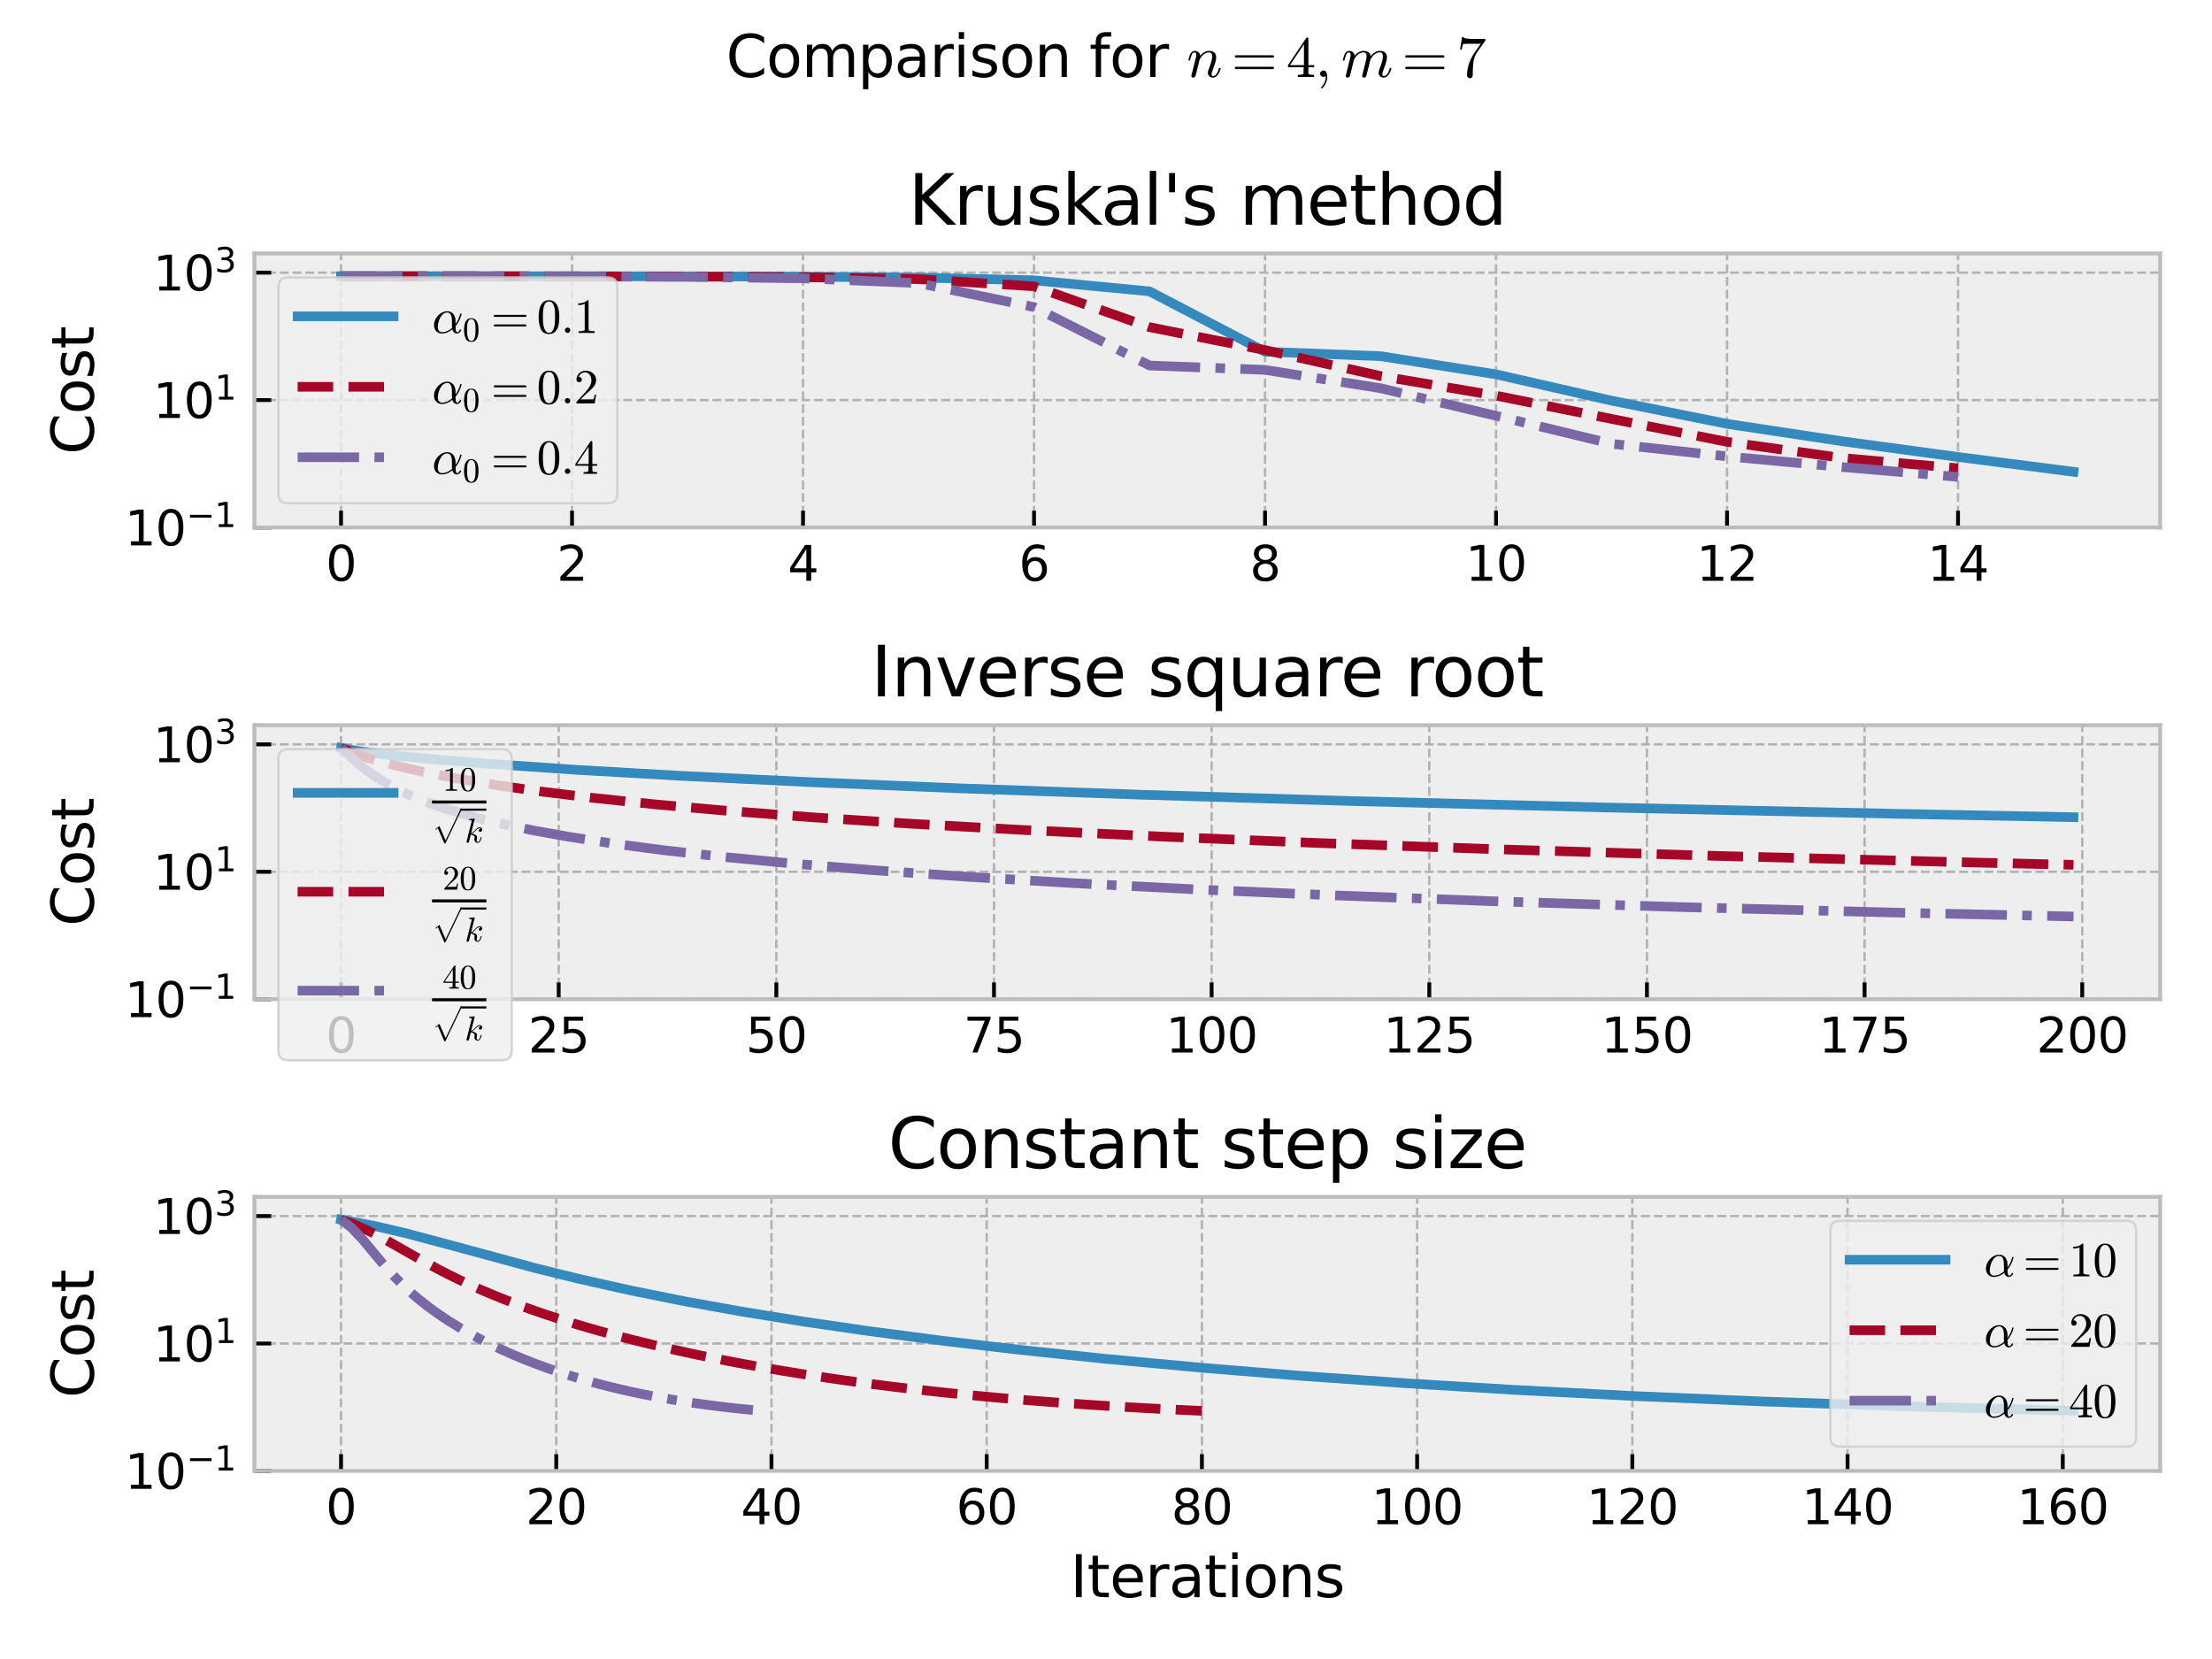 <?xml version="1.0" encoding="utf-8" standalone="no"?>
<!DOCTYPE svg PUBLIC "-//W3C//DTD SVG 1.1//EN"
  "http://www.w3.org/Graphics/SVG/1.1/DTD/svg11.dtd">
<svg xmlns:xlink="http://www.w3.org/1999/xlink" width="460.8pt" height="345.6pt" viewBox="0 0 460.8 345.6" xmlns="http://www.w3.org/2000/svg" version="1.1">
 <defs>
  <style type="text/css">*{stroke-linejoin: round; stroke-linecap: butt}</style>
 </defs>
 <g id="figure_1">
  <g id="patch_1">
   <path d="M 0 345.6 
L 460.8 345.6 
L 460.8 0 
L 0 0 
z
" style="fill: #ffffff"/>
  </g>
  <g id="axes_1">
   <g id="patch_2">
    <path d="M 52.999 109.887 
L 450 109.887 
L 450 52.8 
L 52.999 52.8 
z
" style="fill: #eeeeee"/>
   </g>
   <g id="matplotlib.axis_1">
    <g id="xtick_1">
     <g id="line2d_1">
      <path d="M 71.045 109.887 
L 71.045 52.8 
" clip-path="url(#pca7abd0679)" style="fill: none; stroke-dasharray: 1.85,0.8; stroke-dashoffset: 0; stroke: #b2b2b2; stroke-width: 0.5"/>
     </g>
     <g id="line2d_2">
      <defs>
       <path id="m88b7757351" d="M 0 0 
L 0 -3.5 
" style="stroke: #000000; stroke-width: 0.8"/>
      </defs>
      <g>
       <use xlink:href="#m88b7757351" x="71.045" y="109.887" style="stroke: #000000; stroke-width: 0.8"/>
      </g>
     </g>
     <g id="text_1">
      <!-- 0 -->
      <g transform="translate(67.863 120.985) scale(0.1 -0.1)">
       <defs>
        <path id="DejaVuSans-30" d="M 2034 4250 
Q 1547 4250 1301 3770 
Q 1056 3291 1056 2328 
Q 1056 1369 1301 889 
Q 1547 409 2034 409 
Q 2525 409 2770 889 
Q 3016 1369 3016 2328 
Q 3016 3291 2770 3770 
Q 2525 4250 2034 4250 
z
M 2034 4750 
Q 2819 4750 3233 4129 
Q 3647 3509 3647 2328 
Q 3647 1150 3233 529 
Q 2819 -91 2034 -91 
Q 1250 -91 836 529 
Q 422 1150 422 2328 
Q 422 3509 836 4129 
Q 1250 4750 2034 4750 
z
" transform="scale(0.016)"/>
       </defs>
       <use xlink:href="#DejaVuSans-30"/>
      </g>
     </g>
    </g>
    <g id="xtick_2">
     <g id="line2d_3">
      <path d="M 119.166 109.887 
L 119.166 52.8 
" clip-path="url(#pca7abd0679)" style="fill: none; stroke-dasharray: 1.85,0.8; stroke-dashoffset: 0; stroke: #b2b2b2; stroke-width: 0.5"/>
     </g>
     <g id="line2d_4">
      <g>
       <use xlink:href="#m88b7757351" x="119.166" y="109.887" style="stroke: #000000; stroke-width: 0.8"/>
      </g>
     </g>
     <g id="text_2">
      <!-- 2 -->
      <g transform="translate(115.985 120.985) scale(0.1 -0.1)">
       <defs>
        <path id="DejaVuSans-32" d="M 1228 531 
L 3431 531 
L 3431 0 
L 469 0 
L 469 531 
Q 828 903 1448 1529 
Q 2069 2156 2228 2338 
Q 2531 2678 2651 2914 
Q 2772 3150 2772 3378 
Q 2772 3750 2511 3984 
Q 2250 4219 1831 4219 
Q 1534 4219 1204 4116 
Q 875 4013 500 3803 
L 500 4441 
Q 881 4594 1212 4672 
Q 1544 4750 1819 4750 
Q 2544 4750 2975 4387 
Q 3406 4025 3406 3419 
Q 3406 3131 3298 2873 
Q 3191 2616 2906 2266 
Q 2828 2175 2409 1742 
Q 1991 1309 1228 531 
z
" transform="scale(0.016)"/>
       </defs>
       <use xlink:href="#DejaVuSans-32"/>
      </g>
     </g>
    </g>
    <g id="xtick_3">
     <g id="line2d_5">
      <path d="M 167.287 109.887 
L 167.287 52.8 
" clip-path="url(#pca7abd0679)" style="fill: none; stroke-dasharray: 1.85,0.8; stroke-dashoffset: 0; stroke: #b2b2b2; stroke-width: 0.5"/>
     </g>
     <g id="line2d_6">
      <g>
       <use xlink:href="#m88b7757351" x="167.287" y="109.887" style="stroke: #000000; stroke-width: 0.8"/>
      </g>
     </g>
     <g id="text_3">
      <!-- 4 -->
      <g transform="translate(164.106 120.985) scale(0.1 -0.1)">
       <defs>
        <path id="DejaVuSans-34" d="M 2419 4116 
L 825 1625 
L 2419 1625 
L 2419 4116 
z
M 2253 4666 
L 3047 4666 
L 3047 1625 
L 3713 1625 
L 3713 1100 
L 3047 1100 
L 3047 0 
L 2419 0 
L 2419 1100 
L 313 1100 
L 313 1709 
L 2253 4666 
z
" transform="scale(0.016)"/>
       </defs>
       <use xlink:href="#DejaVuSans-34"/>
      </g>
     </g>
    </g>
    <g id="xtick_4">
     <g id="line2d_7">
      <path d="M 215.409 109.887 
L 215.409 52.8 
" clip-path="url(#pca7abd0679)" style="fill: none; stroke-dasharray: 1.85,0.8; stroke-dashoffset: 0; stroke: #b2b2b2; stroke-width: 0.5"/>
     </g>
     <g id="line2d_8">
      <g>
       <use xlink:href="#m88b7757351" x="215.409" y="109.887" style="stroke: #000000; stroke-width: 0.8"/>
      </g>
     </g>
     <g id="text_4">
      <!-- 6 -->
      <g transform="translate(212.227 120.985) scale(0.1 -0.1)">
       <defs>
        <path id="DejaVuSans-36" d="M 2113 2584 
Q 1688 2584 1439 2293 
Q 1191 2003 1191 1497 
Q 1191 994 1439 701 
Q 1688 409 2113 409 
Q 2538 409 2786 701 
Q 3034 994 3034 1497 
Q 3034 2003 2786 2293 
Q 2538 2584 2113 2584 
z
M 3366 4563 
L 3366 3988 
Q 3128 4100 2886 4159 
Q 2644 4219 2406 4219 
Q 1781 4219 1451 3797 
Q 1122 3375 1075 2522 
Q 1259 2794 1537 2939 
Q 1816 3084 2150 3084 
Q 2853 3084 3261 2657 
Q 3669 2231 3669 1497 
Q 3669 778 3244 343 
Q 2819 -91 2113 -91 
Q 1303 -91 875 529 
Q 447 1150 447 2328 
Q 447 3434 972 4092 
Q 1497 4750 2381 4750 
Q 2619 4750 2861 4703 
Q 3103 4656 3366 4563 
z
" transform="scale(0.016)"/>
       </defs>
       <use xlink:href="#DejaVuSans-36"/>
      </g>
     </g>
    </g>
    <g id="xtick_5">
     <g id="line2d_9">
      <path d="M 263.53 109.887 
L 263.53 52.8 
" clip-path="url(#pca7abd0679)" style="fill: none; stroke-dasharray: 1.85,0.8; stroke-dashoffset: 0; stroke: #b2b2b2; stroke-width: 0.5"/>
     </g>
     <g id="line2d_10">
      <g>
       <use xlink:href="#m88b7757351" x="263.53" y="109.887" style="stroke: #000000; stroke-width: 0.8"/>
      </g>
     </g>
     <g id="text_5">
      <!-- 8 -->
      <g transform="translate(260.349 120.985) scale(0.1 -0.1)">
       <defs>
        <path id="DejaVuSans-38" d="M 2034 2216 
Q 1584 2216 1326 1975 
Q 1069 1734 1069 1313 
Q 1069 891 1326 650 
Q 1584 409 2034 409 
Q 2484 409 2743 651 
Q 3003 894 3003 1313 
Q 3003 1734 2745 1975 
Q 2488 2216 2034 2216 
z
M 1403 2484 
Q 997 2584 770 2862 
Q 544 3141 544 3541 
Q 544 4100 942 4425 
Q 1341 4750 2034 4750 
Q 2731 4750 3128 4425 
Q 3525 4100 3525 3541 
Q 3525 3141 3298 2862 
Q 3072 2584 2669 2484 
Q 3125 2378 3379 2068 
Q 3634 1759 3634 1313 
Q 3634 634 3220 271 
Q 2806 -91 2034 -91 
Q 1263 -91 848 271 
Q 434 634 434 1313 
Q 434 1759 690 2068 
Q 947 2378 1403 2484 
z
M 1172 3481 
Q 1172 3119 1398 2916 
Q 1625 2713 2034 2713 
Q 2441 2713 2670 2916 
Q 2900 3119 2900 3481 
Q 2900 3844 2670 4047 
Q 2441 4250 2034 4250 
Q 1625 4250 1398 4047 
Q 1172 3844 1172 3481 
z
" transform="scale(0.016)"/>
       </defs>
       <use xlink:href="#DejaVuSans-38"/>
      </g>
     </g>
    </g>
    <g id="xtick_6">
     <g id="line2d_11">
      <path d="M 311.651 109.887 
L 311.651 52.8 
" clip-path="url(#pca7abd0679)" style="fill: none; stroke-dasharray: 1.85,0.8; stroke-dashoffset: 0; stroke: #b2b2b2; stroke-width: 0.5"/>
     </g>
     <g id="line2d_12">
      <g>
       <use xlink:href="#m88b7757351" x="311.651" y="109.887" style="stroke: #000000; stroke-width: 0.8"/>
      </g>
     </g>
     <g id="text_6">
      <!-- 10 -->
      <g transform="translate(305.289 120.985) scale(0.1 -0.1)">
       <defs>
        <path id="DejaVuSans-31" d="M 794 531 
L 1825 531 
L 1825 4091 
L 703 3866 
L 703 4441 
L 1819 4666 
L 2450 4666 
L 2450 531 
L 3481 531 
L 3481 0 
L 794 0 
L 794 531 
z
" transform="scale(0.016)"/>
       </defs>
       <use xlink:href="#DejaVuSans-31"/>
       <use xlink:href="#DejaVuSans-30" x="63.623"/>
      </g>
     </g>
    </g>
    <g id="xtick_7">
     <g id="line2d_13">
      <path d="M 359.773 109.887 
L 359.773 52.8 
" clip-path="url(#pca7abd0679)" style="fill: none; stroke-dasharray: 1.85,0.8; stroke-dashoffset: 0; stroke: #b2b2b2; stroke-width: 0.5"/>
     </g>
     <g id="line2d_14">
      <g>
       <use xlink:href="#m88b7757351" x="359.773" y="109.887" style="stroke: #000000; stroke-width: 0.8"/>
      </g>
     </g>
     <g id="text_7">
      <!-- 12 -->
      <g transform="translate(353.41 120.985) scale(0.1 -0.1)">
       <use xlink:href="#DejaVuSans-31"/>
       <use xlink:href="#DejaVuSans-32" x="63.623"/>
      </g>
     </g>
    </g>
    <g id="xtick_8">
     <g id="line2d_15">
      <path d="M 407.894 109.887 
L 407.894 52.8 
" clip-path="url(#pca7abd0679)" style="fill: none; stroke-dasharray: 1.85,0.8; stroke-dashoffset: 0; stroke: #b2b2b2; stroke-width: 0.5"/>
     </g>
     <g id="line2d_16">
      <g>
       <use xlink:href="#m88b7757351" x="407.894" y="109.887" style="stroke: #000000; stroke-width: 0.8"/>
      </g>
     </g>
     <g id="text_8">
      <!-- 14 -->
      <g transform="translate(401.531 120.985) scale(0.1 -0.1)">
       <use xlink:href="#DejaVuSans-31"/>
       <use xlink:href="#DejaVuSans-34" x="63.623"/>
      </g>
     </g>
    </g>
   </g>
   <g id="matplotlib.axis_2">
    <g id="ytick_1">
     <g id="line2d_17">
      <path d="M 52.999 109.887 
L 450 109.887 
" clip-path="url(#pca7abd0679)" style="fill: none; stroke-dasharray: 1.85,0.8; stroke-dashoffset: 0; stroke: #b2b2b2; stroke-width: 0.5"/>
     </g>
     <g id="line2d_18">
      <defs>
       <path id="mefd2276e65" d="M 0 0 
L 3.5 0 
" style="stroke: #000000; stroke-width: 0.8"/>
      </defs>
      <g>
       <use xlink:href="#mefd2276e65" x="52.999" y="109.887" style="stroke: #000000; stroke-width: 0.8"/>
      </g>
     </g>
     <g id="text_9">
      <!-- $\mathdefault{10^{-1}}$ -->
      <g transform="translate(25.999 113.686) scale(0.1 -0.1)">
       <defs>
        <path id="DejaVuSans-2212" d="M 678 2272 
L 4684 2272 
L 4684 1741 
L 678 1741 
L 678 2272 
z
" transform="scale(0.016)"/>
       </defs>
       <use xlink:href="#DejaVuSans-31" transform="translate(0 0.684)"/>
       <use xlink:href="#DejaVuSans-30" transform="translate(63.623 0.684)"/>
       <use xlink:href="#DejaVuSans-2212" transform="translate(128.203 38.966) scale(0.7)"/>
       <use xlink:href="#DejaVuSans-31" transform="translate(186.855 38.966) scale(0.7)"/>
      </g>
     </g>
    </g>
    <g id="ytick_2">
     <g id="line2d_19">
      <path d="M 52.999 83.341 
L 450 83.341 
" clip-path="url(#pca7abd0679)" style="fill: none; stroke-dasharray: 1.85,0.8; stroke-dashoffset: 0; stroke: #b2b2b2; stroke-width: 0.5"/>
     </g>
     <g id="line2d_20">
      <g>
       <use xlink:href="#mefd2276e65" x="52.999" y="83.341" style="stroke: #000000; stroke-width: 0.8"/>
      </g>
     </g>
     <g id="text_10">
      <!-- $\mathdefault{10^{1}}$ -->
      <g transform="translate(31.899 87.14) scale(0.1 -0.1)">
       <use xlink:href="#DejaVuSans-31" transform="translate(0 0.684)"/>
       <use xlink:href="#DejaVuSans-30" transform="translate(63.623 0.684)"/>
       <use xlink:href="#DejaVuSans-31" transform="translate(128.203 38.966) scale(0.7)"/>
      </g>
     </g>
    </g>
    <g id="ytick_3">
     <g id="line2d_21">
      <path d="M 52.999 56.796 
L 450 56.796 
" clip-path="url(#pca7abd0679)" style="fill: none; stroke-dasharray: 1.85,0.8; stroke-dashoffset: 0; stroke: #b2b2b2; stroke-width: 0.5"/>
     </g>
     <g id="line2d_22">
      <g>
       <use xlink:href="#mefd2276e65" x="52.999" y="56.796" style="stroke: #000000; stroke-width: 0.8"/>
      </g>
     </g>
     <g id="text_11">
      <!-- $\mathdefault{10^{3}}$ -->
      <g transform="translate(31.899 60.595) scale(0.1 -0.1)">
       <defs>
        <path id="DejaVuSans-33" d="M 2597 2516 
Q 3050 2419 3304 2112 
Q 3559 1806 3559 1356 
Q 3559 666 3084 287 
Q 2609 -91 1734 -91 
Q 1441 -91 1130 -33 
Q 819 25 488 141 
L 488 750 
Q 750 597 1062 519 
Q 1375 441 1716 441 
Q 2309 441 2620 675 
Q 2931 909 2931 1356 
Q 2931 1769 2642 2001 
Q 2353 2234 1838 2234 
L 1294 2234 
L 1294 2753 
L 1863 2753 
Q 2328 2753 2575 2939 
Q 2822 3125 2822 3475 
Q 2822 3834 2567 4026 
Q 2313 4219 1838 4219 
Q 1578 4219 1281 4162 
Q 984 4106 628 3988 
L 628 4550 
Q 988 4650 1302 4700 
Q 1616 4750 1894 4750 
Q 2613 4750 3031 4423 
Q 3450 4097 3450 3541 
Q 3450 3153 3228 2886 
Q 3006 2619 2597 2516 
z
" transform="scale(0.016)"/>
       </defs>
       <use xlink:href="#DejaVuSans-31" transform="translate(0 0.766)"/>
       <use xlink:href="#DejaVuSans-30" transform="translate(63.623 0.766)"/>
       <use xlink:href="#DejaVuSans-33" transform="translate(128.203 39.047) scale(0.7)"/>
      </g>
     </g>
    </g>
    <g id="text_12">
     <!-- Cost -->
     <g transform="translate(19.503 94.682) rotate(-90) scale(0.12 -0.12)">
      <defs>
       <path id="DejaVuSans-43" d="M 4122 4306 
L 4122 3641 
Q 3803 3938 3442 4084 
Q 3081 4231 2675 4231 
Q 1875 4231 1450 3742 
Q 1025 3253 1025 2328 
Q 1025 1406 1450 917 
Q 1875 428 2675 428 
Q 3081 428 3442 575 
Q 3803 722 4122 1019 
L 4122 359 
Q 3791 134 3420 21 
Q 3050 -91 2638 -91 
Q 1578 -91 968 557 
Q 359 1206 359 2328 
Q 359 3453 968 4101 
Q 1578 4750 2638 4750 
Q 3056 4750 3426 4639 
Q 3797 4528 4122 4306 
z
" transform="scale(0.016)"/>
       <path id="DejaVuSans-6f" d="M 1959 3097 
Q 1497 3097 1228 2736 
Q 959 2375 959 1747 
Q 959 1119 1226 758 
Q 1494 397 1959 397 
Q 2419 397 2687 759 
Q 2956 1122 2956 1747 
Q 2956 2369 2687 2733 
Q 2419 3097 1959 3097 
z
M 1959 3584 
Q 2709 3584 3137 3096 
Q 3566 2609 3566 1747 
Q 3566 888 3137 398 
Q 2709 -91 1959 -91 
Q 1206 -91 779 398 
Q 353 888 353 1747 
Q 353 2609 779 3096 
Q 1206 3584 1959 3584 
z
" transform="scale(0.016)"/>
       <path id="DejaVuSans-73" d="M 2834 3397 
L 2834 2853 
Q 2591 2978 2328 3040 
Q 2066 3103 1784 3103 
Q 1356 3103 1142 2972 
Q 928 2841 928 2578 
Q 928 2378 1081 2264 
Q 1234 2150 1697 2047 
L 1894 2003 
Q 2506 1872 2764 1633 
Q 3022 1394 3022 966 
Q 3022 478 2636 193 
Q 2250 -91 1575 -91 
Q 1294 -91 989 -36 
Q 684 19 347 128 
L 347 722 
Q 666 556 975 473 
Q 1284 391 1588 391 
Q 1994 391 2212 530 
Q 2431 669 2431 922 
Q 2431 1156 2273 1281 
Q 2116 1406 1581 1522 
L 1381 1569 
Q 847 1681 609 1914 
Q 372 2147 372 2553 
Q 372 3047 722 3315 
Q 1072 3584 1716 3584 
Q 2034 3584 2315 3537 
Q 2597 3491 2834 3397 
z
" transform="scale(0.016)"/>
       <path id="DejaVuSans-74" d="M 1172 4494 
L 1172 3500 
L 2356 3500 
L 2356 3053 
L 1172 3053 
L 1172 1153 
Q 1172 725 1289 603 
Q 1406 481 1766 481 
L 2356 481 
L 2356 0 
L 1766 0 
Q 1100 0 847 248 
Q 594 497 594 1153 
L 594 3053 
L 172 3053 
L 172 3500 
L 594 3500 
L 594 4494 
L 1172 4494 
z
" transform="scale(0.016)"/>
      </defs>
      <use xlink:href="#DejaVuSans-43"/>
      <use xlink:href="#DejaVuSans-6f" x="69.824"/>
      <use xlink:href="#DejaVuSans-73" x="131.006"/>
      <use xlink:href="#DejaVuSans-74" x="183.105"/>
     </g>
    </g>
   </g>
   <g id="line2d_23">
    <path d="M 71.045 57.534 
L 95.105 57.537 
L 119.166 57.547 
L 143.227 57.572 
L 167.287 57.639 
L 191.348 57.824 
L 215.409 58.393 
L 239.469 60.696 
L 263.53 73.265 
L 287.591 74.197 
L 311.651 77.981 
L 335.712 83.465 
L 359.773 88.296 
L 383.833 91.933 
L 407.894 95.198 
L 431.955 98.284 
" clip-path="url(#pca7abd0679)" style="fill: none; stroke: #348abd; stroke-width: 2; stroke-linecap: square"/>
   </g>
   <g id="line2d_24">
    <path d="M 71.045 57.534 
L 95.105 57.541 
L 119.166 57.56 
L 143.227 57.611 
L 167.287 57.749 
L 191.348 58.158 
L 215.409 59.649 
L 239.469 68.157 
L 263.53 72.931 
L 287.591 78.336 
L 311.651 82.417 
L 335.712 87.268 
L 359.773 92.046 
L 383.833 95.418 
L 407.894 97.547 
" clip-path="url(#pca7abd0679)" style="fill: none; stroke-dasharray: 7.4,3.2; stroke-dashoffset: 0; stroke: #a60628; stroke-width: 2"/>
   </g>
   <g id="line2d_25">
    <path d="M 71.045 57.534 
L 95.105 57.548 
L 119.166 57.587 
L 143.227 57.691 
L 167.287 57.988 
L 191.348 58.985 
L 215.409 63.969 
L 239.469 76.14 
L 263.53 77.049 
L 287.591 80.871 
L 311.651 86.623 
L 335.712 92.445 
L 359.773 95.075 
L 383.833 97.303 
L 407.894 99.354 
" clip-path="url(#pca7abd0679)" style="fill: none; stroke-dasharray: 12.8,3.2,2,3.2; stroke-dashoffset: 0; stroke: #7a68a6; stroke-width: 2"/>
   </g>
   <g id="patch_3">
    <path d="M 52.999 109.887 
L 52.999 52.8 
" style="fill: none; stroke: #bcbcbc; stroke-width: 0.8; stroke-linejoin: miter; stroke-linecap: square"/>
   </g>
   <g id="patch_4">
    <path d="M 450 109.887 
L 450 52.8 
" style="fill: none; stroke: #bcbcbc; stroke-width: 0.8; stroke-linejoin: miter; stroke-linecap: square"/>
   </g>
   <g id="patch_5">
    <path d="M 52.999 109.887 
L 450 109.887 
" style="fill: none; stroke: #bcbcbc; stroke-width: 0.8; stroke-linejoin: miter; stroke-linecap: square"/>
   </g>
   <g id="patch_6">
    <path d="M 52.999 52.8 
L 450 52.8 
" style="fill: none; stroke: #bcbcbc; stroke-width: 0.8; stroke-linejoin: miter; stroke-linecap: square"/>
   </g>
   <g id="text_13">
    <!-- Kruskal's method -->
    <g transform="translate(189.225 46.8) scale(0.144 -0.144)">
     <defs>
      <path id="DejaVuSans-4b" d="M 628 4666 
L 1259 4666 
L 1259 2694 
L 3353 4666 
L 4166 4666 
L 1850 2491 
L 4331 0 
L 3500 0 
L 1259 2247 
L 1259 0 
L 628 0 
L 628 4666 
z
" transform="scale(0.016)"/>
      <path id="DejaVuSans-72" d="M 2631 2963 
Q 2534 3019 2420 3045 
Q 2306 3072 2169 3072 
Q 1681 3072 1420 2755 
Q 1159 2438 1159 1844 
L 1159 0 
L 581 0 
L 581 3500 
L 1159 3500 
L 1159 2956 
Q 1341 3275 1631 3429 
Q 1922 3584 2338 3584 
Q 2397 3584 2469 3576 
Q 2541 3569 2628 3553 
L 2631 2963 
z
" transform="scale(0.016)"/>
      <path id="DejaVuSans-75" d="M 544 1381 
L 544 3500 
L 1119 3500 
L 1119 1403 
Q 1119 906 1312 657 
Q 1506 409 1894 409 
Q 2359 409 2629 706 
Q 2900 1003 2900 1516 
L 2900 3500 
L 3475 3500 
L 3475 0 
L 2900 0 
L 2900 538 
Q 2691 219 2414 64 
Q 2138 -91 1772 -91 
Q 1169 -91 856 284 
Q 544 659 544 1381 
z
M 1991 3584 
L 1991 3584 
z
" transform="scale(0.016)"/>
      <path id="DejaVuSans-6b" d="M 581 4863 
L 1159 4863 
L 1159 1991 
L 2875 3500 
L 3609 3500 
L 1753 1863 
L 3688 0 
L 2938 0 
L 1159 1709 
L 1159 0 
L 581 0 
L 581 4863 
z
" transform="scale(0.016)"/>
      <path id="DejaVuSans-61" d="M 2194 1759 
Q 1497 1759 1228 1600 
Q 959 1441 959 1056 
Q 959 750 1161 570 
Q 1363 391 1709 391 
Q 2188 391 2477 730 
Q 2766 1069 2766 1631 
L 2766 1759 
L 2194 1759 
z
M 3341 1997 
L 3341 0 
L 2766 0 
L 2766 531 
Q 2569 213 2275 61 
Q 1981 -91 1556 -91 
Q 1019 -91 701 211 
Q 384 513 384 1019 
Q 384 1609 779 1909 
Q 1175 2209 1959 2209 
L 2766 2209 
L 2766 2266 
Q 2766 2663 2505 2880 
Q 2244 3097 1772 3097 
Q 1472 3097 1187 3025 
Q 903 2953 641 2809 
L 641 3341 
Q 956 3463 1253 3523 
Q 1550 3584 1831 3584 
Q 2591 3584 2966 3190 
Q 3341 2797 3341 1997 
z
" transform="scale(0.016)"/>
      <path id="DejaVuSans-6c" d="M 603 4863 
L 1178 4863 
L 1178 0 
L 603 0 
L 603 4863 
z
" transform="scale(0.016)"/>
      <path id="DejaVuSans-27" d="M 1147 4666 
L 1147 2931 
L 616 2931 
L 616 4666 
L 1147 4666 
z
" transform="scale(0.016)"/>
      <path id="DejaVuSans-20" transform="scale(0.016)"/>
      <path id="DejaVuSans-6d" d="M 3328 2828 
Q 3544 3216 3844 3400 
Q 4144 3584 4550 3584 
Q 5097 3584 5394 3201 
Q 5691 2819 5691 2113 
L 5691 0 
L 5113 0 
L 5113 2094 
Q 5113 2597 4934 2840 
Q 4756 3084 4391 3084 
Q 3944 3084 3684 2787 
Q 3425 2491 3425 1978 
L 3425 0 
L 2847 0 
L 2847 2094 
Q 2847 2600 2669 2842 
Q 2491 3084 2119 3084 
Q 1678 3084 1418 2786 
Q 1159 2488 1159 1978 
L 1159 0 
L 581 0 
L 581 3500 
L 1159 3500 
L 1159 2956 
Q 1356 3278 1631 3431 
Q 1906 3584 2284 3584 
Q 2666 3584 2933 3390 
Q 3200 3197 3328 2828 
z
" transform="scale(0.016)"/>
      <path id="DejaVuSans-65" d="M 3597 1894 
L 3597 1613 
L 953 1613 
Q 991 1019 1311 708 
Q 1631 397 2203 397 
Q 2534 397 2845 478 
Q 3156 559 3463 722 
L 3463 178 
Q 3153 47 2828 -22 
Q 2503 -91 2169 -91 
Q 1331 -91 842 396 
Q 353 884 353 1716 
Q 353 2575 817 3079 
Q 1281 3584 2069 3584 
Q 2775 3584 3186 3129 
Q 3597 2675 3597 1894 
z
M 3022 2063 
Q 3016 2534 2758 2815 
Q 2500 3097 2075 3097 
Q 1594 3097 1305 2825 
Q 1016 2553 972 2059 
L 3022 2063 
z
" transform="scale(0.016)"/>
      <path id="DejaVuSans-68" d="M 3513 2113 
L 3513 0 
L 2938 0 
L 2938 2094 
Q 2938 2591 2744 2837 
Q 2550 3084 2163 3084 
Q 1697 3084 1428 2787 
Q 1159 2491 1159 1978 
L 1159 0 
L 581 0 
L 581 4863 
L 1159 4863 
L 1159 2956 
Q 1366 3272 1645 3428 
Q 1925 3584 2291 3584 
Q 2894 3584 3203 3211 
Q 3513 2838 3513 2113 
z
" transform="scale(0.016)"/>
      <path id="DejaVuSans-64" d="M 2906 2969 
L 2906 4863 
L 3481 4863 
L 3481 0 
L 2906 0 
L 2906 525 
Q 2725 213 2448 61 
Q 2172 -91 1784 -91 
Q 1150 -91 751 415 
Q 353 922 353 1747 
Q 353 2572 751 3078 
Q 1150 3584 1784 3584 
Q 2172 3584 2448 3432 
Q 2725 3281 2906 2969 
z
M 947 1747 
Q 947 1113 1208 752 
Q 1469 391 1925 391 
Q 2381 391 2643 752 
Q 2906 1113 2906 1747 
Q 2906 2381 2643 2742 
Q 2381 3103 1925 3103 
Q 1469 3103 1208 2742 
Q 947 2381 947 1747 
z
" transform="scale(0.016)"/>
     </defs>
     <use xlink:href="#DejaVuSans-4b"/>
     <use xlink:href="#DejaVuSans-72" x="65.576"/>
     <use xlink:href="#DejaVuSans-75" x="106.689"/>
     <use xlink:href="#DejaVuSans-73" x="170.068"/>
     <use xlink:href="#DejaVuSans-6b" x="222.168"/>
     <use xlink:href="#DejaVuSans-61" x="278.328"/>
     <use xlink:href="#DejaVuSans-6c" x="339.607"/>
     <use xlink:href="#DejaVuSans-27" x="367.391"/>
     <use xlink:href="#DejaVuSans-73" x="394.881"/>
     <use xlink:href="#DejaVuSans-20" x="446.98"/>
     <use xlink:href="#DejaVuSans-6d" x="478.768"/>
     <use xlink:href="#DejaVuSans-65" x="576.18"/>
     <use xlink:href="#DejaVuSans-74" x="637.703"/>
     <use xlink:href="#DejaVuSans-68" x="676.912"/>
     <use xlink:href="#DejaVuSans-6f" x="740.291"/>
     <use xlink:href="#DejaVuSans-64" x="801.473"/>
    </g>
   </g>
   <g id="legend_1">
    <g id="patch_7">
     <path d="M 59.999 104.834 
L 126.599 104.834 
Q 128.599 104.834 128.599 102.834 
L 128.599 59.8 
Q 128.599 57.8 126.599 57.8 
L 59.999 57.8 
Q 57.999 57.8 57.999 59.8 
L 57.999 102.834 
Q 57.999 104.834 59.999 104.834 
z
" style="fill: #eeeeee; opacity: 0.8; stroke: #cccccc; stroke-width: 0.5; stroke-linejoin: miter"/>
    </g>
    <g id="line2d_26">
     <path d="M 61.999 65.898 
L 71.999 65.898 
L 81.999 65.898 
" style="fill: none; stroke: #348abd; stroke-width: 2; stroke-linecap: square"/>
    </g>
    <g id="text_14">
     <!-- $\alpha_0=0.1$ -->
     <g transform="translate(89.999 69.398) scale(0.1 -0.1)">
      <defs>
       <path id="Cmmi10-ae" d="M 1288 -72 
Q 984 -72 748 72 
Q 513 216 384 459 
Q 256 703 256 1013 
Q 256 1447 498 1872 
Q 741 2297 1142 2562 
Q 1544 2828 1984 2828 
Q 2309 2828 2556 2658 
Q 2803 2488 2931 2205 
Q 3059 1922 3059 1600 
L 3066 1172 
Q 3284 1475 3436 1801 
Q 3588 2128 3669 2478 
Q 3681 2516 3719 2516 
L 3794 2516 
Q 3853 2516 3853 2456 
Q 3853 2450 3847 2438 
Q 3772 2144 3659 1873 
Q 3547 1603 3395 1350 
Q 3244 1097 3066 891 
Q 3066 97 3250 97 
Q 3369 97 3445 167 
Q 3522 238 3580 341 
Q 3638 444 3653 447 
L 3731 447 
Q 3781 447 3781 384 
Q 3781 225 3598 76 
Q 3416 -72 3238 -72 
Q 3006 -72 2853 78 
Q 2700 228 2644 469 
Q 2344 213 1994 70 
Q 1644 -72 1288 -72 
z
M 1300 97 
Q 1984 97 2613 659 
Q 2609 697 2603 751 
Q 2597 806 2597 813 
L 2597 1503 
Q 2597 2663 1972 2663 
Q 1597 2663 1315 2342 
Q 1034 2022 892 1576 
Q 750 1131 750 763 
Q 750 484 892 290 
Q 1034 97 1300 97 
z
" transform="scale(0.016)"/>
       <path id="Cmr10-30" d="M 1600 -141 
Q 816 -141 533 504 
Q 250 1150 250 2041 
Q 250 2597 351 3087 
Q 453 3578 754 3920 
Q 1056 4263 1600 4263 
Q 2022 4263 2290 4056 
Q 2559 3850 2700 3523 
Q 2841 3197 2892 2823 
Q 2944 2450 2944 2041 
Q 2944 1491 2842 1011 
Q 2741 531 2444 195 
Q 2147 -141 1600 -141 
z
M 1600 25 
Q 1956 25 2131 390 
Q 2306 756 2347 1200 
Q 2388 1644 2388 2144 
Q 2388 2625 2347 3031 
Q 2306 3438 2132 3767 
Q 1959 4097 1600 4097 
Q 1238 4097 1063 3765 
Q 888 3434 847 3029 
Q 806 2625 806 2144 
Q 806 1788 823 1472 
Q 841 1156 916 820 
Q 991 484 1158 254 
Q 1325 25 1600 25 
z
" transform="scale(0.016)"/>
       <path id="Cmr10-3d" d="M 481 850 
Q 428 850 393 890 
Q 359 931 359 978 
Q 359 1031 393 1068 
Q 428 1106 481 1106 
L 4500 1106 
Q 4547 1106 4581 1068 
Q 4616 1031 4616 978 
Q 4616 931 4581 890 
Q 4547 850 4500 850 
L 481 850 
z
M 481 2094 
Q 428 2094 393 2131 
Q 359 2169 359 2222 
Q 359 2269 393 2309 
Q 428 2350 481 2350 
L 4500 2350 
Q 4547 2350 4581 2309 
Q 4616 2269 4616 2222 
Q 4616 2169 4581 2131 
Q 4547 2094 4500 2094 
L 481 2094 
z
" transform="scale(0.016)"/>
       <path id="Cmmi10-3a" d="M 538 353 
Q 538 497 644 600 
Q 750 703 891 703 
Q 978 703 1062 656 
Q 1147 609 1194 525 
Q 1241 441 1241 353 
Q 1241 213 1137 106 
Q 1034 0 891 0 
Q 750 0 644 106 
Q 538 213 538 353 
z
" transform="scale(0.016)"/>
       <path id="Cmr10-31" d="M 594 0 
L 594 225 
Q 1394 225 1394 428 
L 1394 3788 
Q 1063 3628 556 3628 
L 556 3853 
Q 1341 3853 1741 4263 
L 1831 4263 
Q 1853 4263 1873 4245 
Q 1894 4228 1894 4206 
L 1894 428 
Q 1894 225 2694 225 
L 2694 0 
L 594 0 
z
" transform="scale(0.016)"/>
      </defs>
      <use xlink:href="#Cmmi10-ae" transform="translate(0 0.391)"/>
      <use xlink:href="#Cmr10-30" transform="translate(63.916 -16.616) scale(0.7)"/>
      <use xlink:href="#Cmr10-3d" transform="translate(122.852 0.391)"/>
      <use xlink:href="#Cmr10-30" transform="translate(218.096 0.391)"/>
      <use xlink:href="#Cmmi10-3a" transform="translate(268.096 0.391)"/>
      <use xlink:href="#Cmr10-31" transform="translate(295.782 0.391)"/>
     </g>
    </g>
    <g id="line2d_27">
     <path d="M 61.999 80.577 
L 71.999 80.577 
L 81.999 80.577 
" style="fill: none; stroke-dasharray: 7.4,3.2; stroke-dashoffset: 0; stroke: #a60628; stroke-width: 2"/>
    </g>
    <g id="text_15">
     <!-- $\alpha_0=0.2$ -->
     <g transform="translate(89.999 84.077) scale(0.1 -0.1)">
      <defs>
       <path id="Cmr10-32" d="M 319 0 
L 319 172 
Q 319 188 331 206 
L 1325 1306 
Q 1550 1550 1690 1715 
Q 1831 1881 1968 2097 
Q 2106 2313 2186 2536 
Q 2266 2759 2266 3009 
Q 2266 3272 2169 3511 
Q 2072 3750 1880 3894 
Q 1688 4038 1416 4038 
Q 1138 4038 916 3870 
Q 694 3703 603 3438 
Q 628 3444 672 3444 
Q 816 3444 917 3347 
Q 1019 3250 1019 3097 
Q 1019 2950 917 2848 
Q 816 2747 672 2747 
Q 522 2747 420 2851 
Q 319 2956 319 3097 
Q 319 3338 409 3548 
Q 500 3759 670 3923 
Q 841 4088 1055 4175 
Q 1269 4263 1509 4263 
Q 1875 4263 2190 4108 
Q 2506 3953 2690 3670 
Q 2875 3388 2875 3009 
Q 2875 2731 2753 2481 
Q 2631 2231 2440 2026 
Q 2250 1822 1953 1562 
Q 1656 1303 1563 1216 
L 838 519 
L 1453 519 
Q 1906 519 2211 526 
Q 2516 534 2534 550 
Q 2609 631 2688 1141 
L 2875 1141 
L 2694 0 
L 319 0 
z
" transform="scale(0.016)"/>
      </defs>
      <use xlink:href="#Cmmi10-ae" transform="translate(0 0.391)"/>
      <use xlink:href="#Cmr10-30" transform="translate(63.916 -16.616) scale(0.7)"/>
      <use xlink:href="#Cmr10-3d" transform="translate(122.852 0.391)"/>
      <use xlink:href="#Cmr10-30" transform="translate(218.096 0.391)"/>
      <use xlink:href="#Cmmi10-3a" transform="translate(268.096 0.391)"/>
      <use xlink:href="#Cmr10-32" transform="translate(295.782 0.391)"/>
     </g>
    </g>
    <g id="line2d_28">
     <path d="M 61.999 95.255 
L 71.999 95.255 
L 81.999 95.255 
" style="fill: none; stroke-dasharray: 12.8,3.2,2,3.2; stroke-dashoffset: 0; stroke: #7a68a6; stroke-width: 2"/>
    </g>
    <g id="text_16">
     <!-- $\alpha_0=0.4$ -->
     <g transform="translate(89.999 98.755) scale(0.1 -0.1)">
      <defs>
       <path id="Cmr10-34" d="M 178 1056 
L 178 1281 
L 2156 4231 
Q 2178 4263 2222 4263 
L 2316 4263 
Q 2388 4263 2388 4191 
L 2388 1281 
L 3016 1281 
L 3016 1056 
L 2388 1056 
L 2388 428 
Q 2388 297 2575 261 
Q 2763 225 3009 225 
L 3009 0 
L 1247 0 
L 1247 225 
Q 1494 225 1681 261 
Q 1869 297 1869 428 
L 1869 1056 
L 178 1056 
z
M 391 1281 
L 1906 1281 
L 1906 3547 
L 391 1281 
z
" transform="scale(0.016)"/>
      </defs>
      <use xlink:href="#Cmmi10-ae" transform="translate(0 0.391)"/>
      <use xlink:href="#Cmr10-30" transform="translate(63.916 -16.616) scale(0.7)"/>
      <use xlink:href="#Cmr10-3d" transform="translate(122.852 0.391)"/>
      <use xlink:href="#Cmr10-30" transform="translate(218.096 0.391)"/>
      <use xlink:href="#Cmmi10-3a" transform="translate(268.096 0.391)"/>
      <use xlink:href="#Cmr10-34" transform="translate(295.782 0.391)"/>
     </g>
    </g>
   </g>
  </g>
  <g id="axes_2">
   <g id="patch_8">
    <path d="M 52.999 208.153 
L 450 208.153 
L 450 151.067 
L 52.999 151.067 
z
" style="fill: #eeeeee"/>
   </g>
   <g id="matplotlib.axis_3">
    <g id="xtick_9">
     <g id="line2d_29">
      <path d="M 71.045 208.153 
L 71.045 151.067 
" clip-path="url(#p76344520d5)" style="fill: none; stroke-dasharray: 1.85,0.8; stroke-dashoffset: 0; stroke: #b2b2b2; stroke-width: 0.5"/>
     </g>
     <g id="line2d_30">
      <g>
       <use xlink:href="#m88b7757351" x="71.045" y="208.153" style="stroke: #000000; stroke-width: 0.8"/>
      </g>
     </g>
     <g id="text_17">
      <!-- 0 -->
      <g transform="translate(67.863 219.252) scale(0.1 -0.1)">
       <use xlink:href="#DejaVuSans-30"/>
      </g>
     </g>
    </g>
    <g id="xtick_10">
     <g id="line2d_31">
      <path d="M 116.385 208.153 
L 116.385 151.067 
" clip-path="url(#p76344520d5)" style="fill: none; stroke-dasharray: 1.85,0.8; stroke-dashoffset: 0; stroke: #b2b2b2; stroke-width: 0.5"/>
     </g>
     <g id="line2d_32">
      <g>
       <use xlink:href="#m88b7757351" x="116.385" y="208.153" style="stroke: #000000; stroke-width: 0.8"/>
      </g>
     </g>
     <g id="text_18">
      <!-- 25 -->
      <g transform="translate(110.023 219.252) scale(0.1 -0.1)">
       <defs>
        <path id="DejaVuSans-35" d="M 691 4666 
L 3169 4666 
L 3169 4134 
L 1269 4134 
L 1269 2991 
Q 1406 3038 1543 3061 
Q 1681 3084 1819 3084 
Q 2600 3084 3056 2656 
Q 3513 2228 3513 1497 
Q 3513 744 3044 326 
Q 2575 -91 1722 -91 
Q 1428 -91 1123 -41 
Q 819 9 494 109 
L 494 744 
Q 775 591 1075 516 
Q 1375 441 1709 441 
Q 2250 441 2565 725 
Q 2881 1009 2881 1497 
Q 2881 1984 2565 2268 
Q 2250 2553 1709 2553 
Q 1456 2553 1204 2497 
Q 953 2441 691 2322 
L 691 4666 
z
" transform="scale(0.016)"/>
       </defs>
       <use xlink:href="#DejaVuSans-32"/>
       <use xlink:href="#DejaVuSans-35" x="63.623"/>
      </g>
     </g>
    </g>
    <g id="xtick_11">
     <g id="line2d_33">
      <path d="M 161.725 208.153 
L 161.725 151.067 
" clip-path="url(#p76344520d5)" style="fill: none; stroke-dasharray: 1.85,0.8; stroke-dashoffset: 0; stroke: #b2b2b2; stroke-width: 0.5"/>
     </g>
     <g id="line2d_34">
      <g>
       <use xlink:href="#m88b7757351" x="161.725" y="208.153" style="stroke: #000000; stroke-width: 0.8"/>
      </g>
     </g>
     <g id="text_19">
      <!-- 50 -->
      <g transform="translate(155.363 219.252) scale(0.1 -0.1)">
       <use xlink:href="#DejaVuSans-35"/>
       <use xlink:href="#DejaVuSans-30" x="63.623"/>
      </g>
     </g>
    </g>
    <g id="xtick_12">
     <g id="line2d_35">
      <path d="M 207.066 208.153 
L 207.066 151.067 
" clip-path="url(#p76344520d5)" style="fill: none; stroke-dasharray: 1.85,0.8; stroke-dashoffset: 0; stroke: #b2b2b2; stroke-width: 0.5"/>
     </g>
     <g id="line2d_36">
      <g>
       <use xlink:href="#m88b7757351" x="207.066" y="208.153" style="stroke: #000000; stroke-width: 0.8"/>
      </g>
     </g>
     <g id="text_20">
      <!-- 75 -->
      <g transform="translate(200.703 219.252) scale(0.1 -0.1)">
       <defs>
        <path id="DejaVuSans-37" d="M 525 4666 
L 3525 4666 
L 3525 4397 
L 1831 0 
L 1172 0 
L 2766 4134 
L 525 4134 
L 525 4666 
z
" transform="scale(0.016)"/>
       </defs>
       <use xlink:href="#DejaVuSans-37"/>
       <use xlink:href="#DejaVuSans-35" x="63.623"/>
      </g>
     </g>
    </g>
    <g id="xtick_13">
     <g id="line2d_37">
      <path d="M 252.406 208.153 
L 252.406 151.067 
" clip-path="url(#p76344520d5)" style="fill: none; stroke-dasharray: 1.85,0.8; stroke-dashoffset: 0; stroke: #b2b2b2; stroke-width: 0.5"/>
     </g>
     <g id="line2d_38">
      <g>
       <use xlink:href="#m88b7757351" x="252.406" y="208.153" style="stroke: #000000; stroke-width: 0.8"/>
      </g>
     </g>
     <g id="text_21">
      <!-- 100 -->
      <g transform="translate(242.863 219.252) scale(0.1 -0.1)">
       <use xlink:href="#DejaVuSans-31"/>
       <use xlink:href="#DejaVuSans-30" x="63.623"/>
       <use xlink:href="#DejaVuSans-30" x="127.246"/>
      </g>
     </g>
    </g>
    <g id="xtick_14">
     <g id="line2d_39">
      <path d="M 297.747 208.153 
L 297.747 151.067 
" clip-path="url(#p76344520d5)" style="fill: none; stroke-dasharray: 1.85,0.8; stroke-dashoffset: 0; stroke: #b2b2b2; stroke-width: 0.5"/>
     </g>
     <g id="line2d_40">
      <g>
       <use xlink:href="#m88b7757351" x="297.747" y="208.153" style="stroke: #000000; stroke-width: 0.8"/>
      </g>
     </g>
     <g id="text_22">
      <!-- 125 -->
      <g transform="translate(288.203 219.252) scale(0.1 -0.1)">
       <use xlink:href="#DejaVuSans-31"/>
       <use xlink:href="#DejaVuSans-32" x="63.623"/>
       <use xlink:href="#DejaVuSans-35" x="127.246"/>
      </g>
     </g>
    </g>
    <g id="xtick_15">
     <g id="line2d_41">
      <path d="M 343.087 208.153 
L 343.087 151.067 
" clip-path="url(#p76344520d5)" style="fill: none; stroke-dasharray: 1.85,0.8; stroke-dashoffset: 0; stroke: #b2b2b2; stroke-width: 0.5"/>
     </g>
     <g id="line2d_42">
      <g>
       <use xlink:href="#m88b7757351" x="343.087" y="208.153" style="stroke: #000000; stroke-width: 0.8"/>
      </g>
     </g>
     <g id="text_23">
      <!-- 150 -->
      <g transform="translate(333.543 219.252) scale(0.1 -0.1)">
       <use xlink:href="#DejaVuSans-31"/>
       <use xlink:href="#DejaVuSans-35" x="63.623"/>
       <use xlink:href="#DejaVuSans-30" x="127.246"/>
      </g>
     </g>
    </g>
    <g id="xtick_16">
     <g id="line2d_43">
      <path d="M 388.428 208.153 
L 388.428 151.067 
" clip-path="url(#p76344520d5)" style="fill: none; stroke-dasharray: 1.85,0.8; stroke-dashoffset: 0; stroke: #b2b2b2; stroke-width: 0.5"/>
     </g>
     <g id="line2d_44">
      <g>
       <use xlink:href="#m88b7757351" x="388.428" y="208.153" style="stroke: #000000; stroke-width: 0.8"/>
      </g>
     </g>
     <g id="text_24">
      <!-- 175 -->
      <g transform="translate(378.884 219.252) scale(0.1 -0.1)">
       <use xlink:href="#DejaVuSans-31"/>
       <use xlink:href="#DejaVuSans-37" x="63.623"/>
       <use xlink:href="#DejaVuSans-35" x="127.246"/>
      </g>
     </g>
    </g>
    <g id="xtick_17">
     <g id="line2d_45">
      <path d="M 433.768 208.153 
L 433.768 151.067 
" clip-path="url(#p76344520d5)" style="fill: none; stroke-dasharray: 1.85,0.8; stroke-dashoffset: 0; stroke: #b2b2b2; stroke-width: 0.5"/>
     </g>
     <g id="line2d_46">
      <g>
       <use xlink:href="#m88b7757351" x="433.768" y="208.153" style="stroke: #000000; stroke-width: 0.8"/>
      </g>
     </g>
     <g id="text_25">
      <!-- 200 -->
      <g transform="translate(424.224 219.252) scale(0.1 -0.1)">
       <use xlink:href="#DejaVuSans-32"/>
       <use xlink:href="#DejaVuSans-30" x="63.623"/>
       <use xlink:href="#DejaVuSans-30" x="127.246"/>
      </g>
     </g>
    </g>
   </g>
   <g id="matplotlib.axis_4">
    <g id="ytick_4">
     <g id="line2d_47">
      <path d="M 52.999 208.153 
L 450 208.153 
" clip-path="url(#p76344520d5)" style="fill: none; stroke-dasharray: 1.85,0.8; stroke-dashoffset: 0; stroke: #b2b2b2; stroke-width: 0.5"/>
     </g>
     <g id="line2d_48">
      <g>
       <use xlink:href="#mefd2276e65" x="52.999" y="208.153" style="stroke: #000000; stroke-width: 0.8"/>
      </g>
     </g>
     <g id="text_26">
      <!-- $\mathdefault{10^{-1}}$ -->
      <g transform="translate(25.999 211.953) scale(0.1 -0.1)">
       <use xlink:href="#DejaVuSans-31" transform="translate(0 0.684)"/>
       <use xlink:href="#DejaVuSans-30" transform="translate(63.623 0.684)"/>
       <use xlink:href="#DejaVuSans-2212" transform="translate(128.203 38.966) scale(0.7)"/>
       <use xlink:href="#DejaVuSans-31" transform="translate(186.855 38.966) scale(0.7)"/>
      </g>
     </g>
    </g>
    <g id="ytick_5">
     <g id="line2d_49">
      <path d="M 52.999 181.608 
L 450 181.608 
" clip-path="url(#p76344520d5)" style="fill: none; stroke-dasharray: 1.85,0.8; stroke-dashoffset: 0; stroke: #b2b2b2; stroke-width: 0.5"/>
     </g>
     <g id="line2d_50">
      <g>
       <use xlink:href="#mefd2276e65" x="52.999" y="181.608" style="stroke: #000000; stroke-width: 0.8"/>
      </g>
     </g>
     <g id="text_27">
      <!-- $\mathdefault{10^{1}}$ -->
      <g transform="translate(31.899 185.407) scale(0.1 -0.1)">
       <use xlink:href="#DejaVuSans-31" transform="translate(0 0.684)"/>
       <use xlink:href="#DejaVuSans-30" transform="translate(63.623 0.684)"/>
       <use xlink:href="#DejaVuSans-31" transform="translate(128.203 38.966) scale(0.7)"/>
      </g>
     </g>
    </g>
    <g id="ytick_6">
     <g id="line2d_51">
      <path d="M 52.999 155.062 
L 450 155.062 
" clip-path="url(#p76344520d5)" style="fill: none; stroke-dasharray: 1.85,0.8; stroke-dashoffset: 0; stroke: #b2b2b2; stroke-width: 0.5"/>
     </g>
     <g id="line2d_52">
      <g>
       <use xlink:href="#mefd2276e65" x="52.999" y="155.062" style="stroke: #000000; stroke-width: 0.8"/>
      </g>
     </g>
     <g id="text_28">
      <!-- $\mathdefault{10^{3}}$ -->
      <g transform="translate(31.899 158.861) scale(0.1 -0.1)">
       <use xlink:href="#DejaVuSans-31" transform="translate(0 0.766)"/>
       <use xlink:href="#DejaVuSans-30" transform="translate(63.623 0.766)"/>
       <use xlink:href="#DejaVuSans-33" transform="translate(128.203 39.047) scale(0.7)"/>
      </g>
     </g>
    </g>
    <g id="text_29">
     <!-- Cost -->
     <g transform="translate(19.503 192.949) rotate(-90) scale(0.12 -0.12)">
      <use xlink:href="#DejaVuSans-43"/>
      <use xlink:href="#DejaVuSans-6f" x="69.824"/>
      <use xlink:href="#DejaVuSans-73" x="131.006"/>
      <use xlink:href="#DejaVuSans-74" x="183.105"/>
     </g>
    </g>
   </g>
   <g id="line2d_53">
    <path d="M 71.045 155.8 
L 74.672 156.477 
L 80.113 157.171 
L 89.181 158.079 
L 101.876 159.121 
L 120.012 160.364 
L 141.776 161.618 
L 168.98 162.944 
L 199.811 164.22 
L 237.897 165.561 
L 281.424 166.865 
L 334.019 168.205 
L 395.682 169.543 
L 431.955 170.239 
L 431.955 170.239 
" clip-path="url(#p76344520d5)" style="fill: none; stroke: #348abd; stroke-width: 2; stroke-linecap: square"/>
   </g>
   <g id="line2d_54">
    <path d="M 71.045 155.8 
L 72.858 156.601 
L 76.485 157.844 
L 81.926 159.357 
L 87.367 160.63 
L 94.622 162.078 
L 103.69 163.6 
L 112.758 164.893 
L 123.64 166.224 
L 136.335 167.552 
L 150.844 168.852 
L 168.98 170.24 
L 188.93 171.544 
L 212.507 172.866 
L 241.525 174.257 
L 274.17 175.594 
L 312.256 176.932 
L 357.596 178.297 
L 410.191 179.652 
L 431.955 180.156 
L 431.955 180.156 
" clip-path="url(#p76344520d5)" style="fill: none; stroke-dasharray: 7.4,3.2; stroke-dashoffset: 0; stroke: #a60628; stroke-width: 2"/>
   </g>
   <g id="line2d_55">
    <path d="M 71.045 155.8 
L 74.672 159.135 
L 76.485 160.564 
L 78.299 161.837 
L 81.926 163.989 
L 85.554 165.742 
L 89.181 167.211 
L 92.808 168.47 
L 98.249 170.075 
L 103.69 171.431 
L 110.944 172.963 
L 118.199 174.269 
L 127.267 175.669 
L 138.148 177.102 
L 150.844 178.527 
L 165.353 179.917 
L 181.675 181.257 
L 201.625 182.656 
L 223.388 183.959 
L 248.779 185.257 
L 277.797 186.519 
L 312.256 187.786 
L 350.342 188.962 
L 395.682 190.129 
L 431.955 190.921 
L 431.955 190.921 
" clip-path="url(#p76344520d5)" style="fill: none; stroke-dasharray: 12.8,3.2,2,3.2; stroke-dashoffset: 0; stroke: #7a68a6; stroke-width: 2"/>
   </g>
   <g id="patch_9">
    <path d="M 52.999 208.153 
L 52.999 151.067 
" style="fill: none; stroke: #bcbcbc; stroke-width: 0.8; stroke-linejoin: miter; stroke-linecap: square"/>
   </g>
   <g id="patch_10">
    <path d="M 450 208.153 
L 450 151.067 
" style="fill: none; stroke: #bcbcbc; stroke-width: 0.8; stroke-linejoin: miter; stroke-linecap: square"/>
   </g>
   <g id="patch_11">
    <path d="M 52.999 208.153 
L 450 208.153 
" style="fill: none; stroke: #bcbcbc; stroke-width: 0.8; stroke-linejoin: miter; stroke-linecap: square"/>
   </g>
   <g id="patch_12">
    <path d="M 52.999 151.067 
L 450 151.067 
" style="fill: none; stroke: #bcbcbc; stroke-width: 0.8; stroke-linejoin: miter; stroke-linecap: square"/>
   </g>
   <g id="text_30">
    <!-- Inverse square root -->
    <g transform="translate(181.447 145.067) scale(0.144 -0.144)">
     <defs>
      <path id="DejaVuSans-49" d="M 628 4666 
L 1259 4666 
L 1259 0 
L 628 0 
L 628 4666 
z
" transform="scale(0.016)"/>
      <path id="DejaVuSans-6e" d="M 3513 2113 
L 3513 0 
L 2938 0 
L 2938 2094 
Q 2938 2591 2744 2837 
Q 2550 3084 2163 3084 
Q 1697 3084 1428 2787 
Q 1159 2491 1159 1978 
L 1159 0 
L 581 0 
L 581 3500 
L 1159 3500 
L 1159 2956 
Q 1366 3272 1645 3428 
Q 1925 3584 2291 3584 
Q 2894 3584 3203 3211 
Q 3513 2838 3513 2113 
z
" transform="scale(0.016)"/>
      <path id="DejaVuSans-76" d="M 191 3500 
L 800 3500 
L 1894 563 
L 2988 3500 
L 3597 3500 
L 2284 0 
L 1503 0 
L 191 3500 
z
" transform="scale(0.016)"/>
      <path id="DejaVuSans-71" d="M 947 1747 
Q 947 1113 1208 752 
Q 1469 391 1925 391 
Q 2381 391 2643 752 
Q 2906 1113 2906 1747 
Q 2906 2381 2643 2742 
Q 2381 3103 1925 3103 
Q 1469 3103 1208 2742 
Q 947 2381 947 1747 
z
M 2906 525 
Q 2725 213 2448 61 
Q 2172 -91 1784 -91 
Q 1150 -91 751 415 
Q 353 922 353 1747 
Q 353 2572 751 3078 
Q 1150 3584 1784 3584 
Q 2172 3584 2448 3432 
Q 2725 3281 2906 2969 
L 2906 3500 
L 3481 3500 
L 3481 -1331 
L 2906 -1331 
L 2906 525 
z
" transform="scale(0.016)"/>
     </defs>
     <use xlink:href="#DejaVuSans-49"/>
     <use xlink:href="#DejaVuSans-6e" x="29.492"/>
     <use xlink:href="#DejaVuSans-76" x="92.871"/>
     <use xlink:href="#DejaVuSans-65" x="152.051"/>
     <use xlink:href="#DejaVuSans-72" x="213.574"/>
     <use xlink:href="#DejaVuSans-73" x="254.688"/>
     <use xlink:href="#DejaVuSans-65" x="306.787"/>
     <use xlink:href="#DejaVuSans-20" x="368.311"/>
     <use xlink:href="#DejaVuSans-73" x="400.098"/>
     <use xlink:href="#DejaVuSans-71" x="452.197"/>
     <use xlink:href="#DejaVuSans-75" x="515.674"/>
     <use xlink:href="#DejaVuSans-61" x="579.053"/>
     <use xlink:href="#DejaVuSans-72" x="640.332"/>
     <use xlink:href="#DejaVuSans-65" x="679.195"/>
     <use xlink:href="#DejaVuSans-20" x="740.719"/>
     <use xlink:href="#DejaVuSans-72" x="772.506"/>
     <use xlink:href="#DejaVuSans-6f" x="811.369"/>
     <use xlink:href="#DejaVuSans-6f" x="872.551"/>
     <use xlink:href="#DejaVuSans-74" x="933.732"/>
    </g>
   </g>
   <g id="legend_2">
    <g id="patch_13">
     <path d="M 59.999 220.867 
L 104.599 220.867 
Q 106.599 220.867 106.599 218.867 
L 106.599 158.067 
Q 106.599 156.067 104.599 156.067 
L 59.999 156.067 
Q 57.999 156.067 57.999 158.067 
L 57.999 218.867 
Q 57.999 220.867 59.999 220.867 
z
" style="fill: #eeeeee; opacity: 0.8; stroke: #cccccc; stroke-width: 0.5; stroke-linejoin: miter"/>
    </g>
    <g id="line2d_56">
     <path d="M 61.999 165.167 
L 71.999 165.167 
L 81.999 165.167 
" style="fill: none; stroke: #348abd; stroke-width: 2; stroke-linecap: square"/>
    </g>
    <g id="text_31">
     <!-- $\frac{10}{\sqrt{k}}$ -->
     <g transform="translate(89.999 168.667) scale(0.1 -0.1)">
      <defs>
       <path id="Cmex10-70" d="M 2713 -7425 
L 1269 -4063 
L 819 -4409 
L 703 -4294 
L 1619 -3584 
L 2969 -6725 
L 6291 197 
Q 6322 256 6400 256 
Q 6453 256 6490 218 
Q 6528 181 6528 128 
Q 6528 97 6522 84 
L 2950 -7366 
Q 2925 -7425 2853 -7425 
L 2713 -7425 
z
" transform="scale(0.016)"/>
       <path id="Cmmi10-6b" d="M 341 116 
Q 341 153 347 172 
L 1275 3872 
Q 1300 3981 1306 4044 
Q 1306 4147 891 4147 
Q 825 4147 825 4231 
Q 828 4247 839 4287 
Q 850 4328 867 4350 
Q 884 4372 916 4372 
L 1778 4441 
L 1797 4441 
Q 1797 4434 1819 4423 
Q 1841 4413 1844 4409 
Q 1856 4378 1856 4359 
L 1184 1684 
Q 1416 1781 1767 2145 
Q 2119 2509 2317 2668 
Q 2516 2828 2816 2828 
Q 2994 2828 3119 2706 
Q 3244 2584 3244 2406 
Q 3244 2294 3197 2198 
Q 3150 2103 3065 2043 
Q 2981 1984 2869 1984 
Q 2766 1984 2695 2048 
Q 2625 2113 2625 2216 
Q 2625 2369 2733 2473 
Q 2841 2578 2994 2578 
Q 2931 2663 2803 2663 
Q 2613 2663 2436 2553 
Q 2259 2444 2054 2239 
Q 1850 2034 1681 1864 
Q 1513 1694 1369 1606 
Q 1747 1563 2025 1408 
Q 2303 1253 2303 934 
Q 2303 869 2278 769 
Q 2222 528 2222 384 
Q 2222 97 2419 97 
Q 2650 97 2770 350 
Q 2891 603 2969 941 
Q 2981 978 3022 978 
L 3097 978 
Q 3122 978 3139 962 
Q 3156 947 3156 922 
Q 3156 916 3150 903 
Q 2909 -72 2406 -72 
Q 2225 -72 2086 12 
Q 1947 97 1872 242 
Q 1797 388 1797 569 
Q 1797 672 1825 781 
Q 1844 856 1844 922 
Q 1844 1169 1625 1297 
Q 1406 1425 1125 1453 
L 800 147 
Q 775 50 703 -11 
Q 631 -72 538 -72 
Q 456 -72 398 -17 
Q 341 38 341 116 
z
" transform="scale(0.016)"/>
      </defs>
      <use xlink:href="#Cmr10-31" transform="translate(22 39.373) scale(0.7)"/>
      <use xlink:href="#Cmr10-30" transform="translate(57 39.373) scale(0.7)"/>
      <use xlink:href="#Cmex10-70" transform="translate(0 0.005) scale(0.594)"/>
      <use xlink:href="#Cmmi10-6b" transform="translate(68.097 -68.367) scale(0.7)"/>
      <path d="M 0 12.831 
L 0 19.081 
L 113.248 19.081 
L 113.248 12.831 
L 0 12.831 
z
"/>
      <path d="M 59.347 -2.169 
L 59.347 2.206 
L 113.248 2.206 
L 113.248 -2.169 
L 59.347 -2.169 
z
"/>
     </g>
    </g>
    <g id="line2d_57">
     <path d="M 61.999 185.767 
L 71.999 185.767 
L 81.999 185.767 
" style="fill: none; stroke-dasharray: 7.4,3.2; stroke-dashoffset: 0; stroke: #a60628; stroke-width: 2"/>
    </g>
    <g id="text_32">
     <!-- $\frac{20}{\sqrt{k}}$ -->
     <g transform="translate(89.999 189.267) scale(0.1 -0.1)">
      <use xlink:href="#Cmr10-32" transform="translate(22 39.373) scale(0.7)"/>
      <use xlink:href="#Cmr10-30" transform="translate(57 39.373) scale(0.7)"/>
      <use xlink:href="#Cmex10-70" transform="translate(0 0.005) scale(0.594)"/>
      <use xlink:href="#Cmmi10-6b" transform="translate(68.097 -68.367) scale(0.7)"/>
      <path d="M 0 12.831 
L 0 19.081 
L 113.248 19.081 
L 113.248 12.831 
L 0 12.831 
z
"/>
      <path d="M 59.347 -2.169 
L 59.347 2.206 
L 113.248 2.206 
L 113.248 -2.169 
L 59.347 -2.169 
z
"/>
     </g>
    </g>
    <g id="line2d_58">
     <path d="M 61.999 206.367 
L 71.999 206.367 
L 81.999 206.367 
" style="fill: none; stroke-dasharray: 12.8,3.2,2,3.2; stroke-dashoffset: 0; stroke: #7a68a6; stroke-width: 2"/>
    </g>
    <g id="text_33">
     <!-- $\frac{40}{\sqrt{k}}$ -->
     <g transform="translate(89.999 209.867) scale(0.1 -0.1)">
      <use xlink:href="#Cmr10-34" transform="translate(22 39.373) scale(0.7)"/>
      <use xlink:href="#Cmr10-30" transform="translate(57 39.373) scale(0.7)"/>
      <use xlink:href="#Cmex10-70" transform="translate(0 0.005) scale(0.594)"/>
      <use xlink:href="#Cmmi10-6b" transform="translate(68.097 -68.367) scale(0.7)"/>
      <path d="M 0 12.831 
L 0 19.081 
L 113.248 19.081 
L 113.248 12.831 
L 0 12.831 
z
"/>
      <path d="M 59.347 -2.169 
L 59.347 2.206 
L 113.248 2.206 
L 113.248 -2.169 
L 59.347 -2.169 
z
"/>
     </g>
    </g>
   </g>
  </g>
  <g id="axes_3">
   <g id="patch_14">
    <path d="M 52.999 306.42 
L 450 306.42 
L 450 249.333 
L 52.999 249.333 
z
" style="fill: #eeeeee"/>
   </g>
   <g id="matplotlib.axis_5">
    <g id="xtick_18">
     <g id="line2d_59">
      <path d="M 71.045 306.42 
L 71.045 249.333 
" clip-path="url(#peaec3249f1)" style="fill: none; stroke-dasharray: 1.85,0.8; stroke-dashoffset: 0; stroke: #b2b2b2; stroke-width: 0.5"/>
     </g>
     <g id="line2d_60">
      <g>
       <use xlink:href="#m88b7757351" x="71.045" y="306.42" style="stroke: #000000; stroke-width: 0.8"/>
      </g>
     </g>
     <g id="text_34">
      <!-- 0 -->
      <g transform="translate(67.863 317.518) scale(0.1 -0.1)">
       <use xlink:href="#DejaVuSans-30"/>
      </g>
     </g>
    </g>
    <g id="xtick_19">
     <g id="line2d_61">
      <path d="M 115.878 306.42 
L 115.878 249.333 
" clip-path="url(#peaec3249f1)" style="fill: none; stroke-dasharray: 1.85,0.8; stroke-dashoffset: 0; stroke: #b2b2b2; stroke-width: 0.5"/>
     </g>
     <g id="line2d_62">
      <g>
       <use xlink:href="#m88b7757351" x="115.878" y="306.42" style="stroke: #000000; stroke-width: 0.8"/>
      </g>
     </g>
     <g id="text_35">
      <!-- 20 -->
      <g transform="translate(109.516 317.518) scale(0.1 -0.1)">
       <use xlink:href="#DejaVuSans-32"/>
       <use xlink:href="#DejaVuSans-30" x="63.623"/>
      </g>
     </g>
    </g>
    <g id="xtick_20">
     <g id="line2d_63">
      <path d="M 160.712 306.42 
L 160.712 249.333 
" clip-path="url(#peaec3249f1)" style="fill: none; stroke-dasharray: 1.85,0.8; stroke-dashoffset: 0; stroke: #b2b2b2; stroke-width: 0.5"/>
     </g>
     <g id="line2d_64">
      <g>
       <use xlink:href="#m88b7757351" x="160.712" y="306.42" style="stroke: #000000; stroke-width: 0.8"/>
      </g>
     </g>
     <g id="text_36">
      <!-- 40 -->
      <g transform="translate(154.349 317.518) scale(0.1 -0.1)">
       <use xlink:href="#DejaVuSans-34"/>
       <use xlink:href="#DejaVuSans-30" x="63.623"/>
      </g>
     </g>
    </g>
    <g id="xtick_21">
     <g id="line2d_65">
      <path d="M 205.545 306.42 
L 205.545 249.333 
" clip-path="url(#peaec3249f1)" style="fill: none; stroke-dasharray: 1.85,0.8; stroke-dashoffset: 0; stroke: #b2b2b2; stroke-width: 0.5"/>
     </g>
     <g id="line2d_66">
      <g>
       <use xlink:href="#m88b7757351" x="205.545" y="306.42" style="stroke: #000000; stroke-width: 0.8"/>
      </g>
     </g>
     <g id="text_37">
      <!-- 60 -->
      <g transform="translate(199.183 317.518) scale(0.1 -0.1)">
       <use xlink:href="#DejaVuSans-36"/>
       <use xlink:href="#DejaVuSans-30" x="63.623"/>
      </g>
     </g>
    </g>
    <g id="xtick_22">
     <g id="line2d_67">
      <path d="M 250.379 306.42 
L 250.379 249.333 
" clip-path="url(#peaec3249f1)" style="fill: none; stroke-dasharray: 1.85,0.8; stroke-dashoffset: 0; stroke: #b2b2b2; stroke-width: 0.5"/>
     </g>
     <g id="line2d_68">
      <g>
       <use xlink:href="#m88b7757351" x="250.379" y="306.42" style="stroke: #000000; stroke-width: 0.8"/>
      </g>
     </g>
     <g id="text_38">
      <!-- 80 -->
      <g transform="translate(244.016 317.518) scale(0.1 -0.1)">
       <use xlink:href="#DejaVuSans-38"/>
       <use xlink:href="#DejaVuSans-30" x="63.623"/>
      </g>
     </g>
    </g>
    <g id="xtick_23">
     <g id="line2d_69">
      <path d="M 295.212 306.42 
L 295.212 249.333 
" clip-path="url(#peaec3249f1)" style="fill: none; stroke-dasharray: 1.85,0.8; stroke-dashoffset: 0; stroke: #b2b2b2; stroke-width: 0.5"/>
     </g>
     <g id="line2d_70">
      <g>
       <use xlink:href="#m88b7757351" x="295.212" y="306.42" style="stroke: #000000; stroke-width: 0.8"/>
      </g>
     </g>
     <g id="text_39">
      <!-- 100 -->
      <g transform="translate(285.668 317.518) scale(0.1 -0.1)">
       <use xlink:href="#DejaVuSans-31"/>
       <use xlink:href="#DejaVuSans-30" x="63.623"/>
       <use xlink:href="#DejaVuSans-30" x="127.246"/>
      </g>
     </g>
    </g>
    <g id="xtick_24">
     <g id="line2d_71">
      <path d="M 340.046 306.42 
L 340.046 249.333 
" clip-path="url(#peaec3249f1)" style="fill: none; stroke-dasharray: 1.85,0.8; stroke-dashoffset: 0; stroke: #b2b2b2; stroke-width: 0.5"/>
     </g>
     <g id="line2d_72">
      <g>
       <use xlink:href="#m88b7757351" x="340.046" y="306.42" style="stroke: #000000; stroke-width: 0.8"/>
      </g>
     </g>
     <g id="text_40">
      <!-- 120 -->
      <g transform="translate(330.502 317.518) scale(0.1 -0.1)">
       <use xlink:href="#DejaVuSans-31"/>
       <use xlink:href="#DejaVuSans-32" x="63.623"/>
       <use xlink:href="#DejaVuSans-30" x="127.246"/>
      </g>
     </g>
    </g>
    <g id="xtick_25">
     <g id="line2d_73">
      <path d="M 384.879 306.42 
L 384.879 249.333 
" clip-path="url(#peaec3249f1)" style="fill: none; stroke-dasharray: 1.85,0.8; stroke-dashoffset: 0; stroke: #b2b2b2; stroke-width: 0.5"/>
     </g>
     <g id="line2d_74">
      <g>
       <use xlink:href="#m88b7757351" x="384.879" y="306.42" style="stroke: #000000; stroke-width: 0.8"/>
      </g>
     </g>
     <g id="text_41">
      <!-- 140 -->
      <g transform="translate(375.336 317.518) scale(0.1 -0.1)">
       <use xlink:href="#DejaVuSans-31"/>
       <use xlink:href="#DejaVuSans-34" x="63.623"/>
       <use xlink:href="#DejaVuSans-30" x="127.246"/>
      </g>
     </g>
    </g>
    <g id="xtick_26">
     <g id="line2d_75">
      <path d="M 429.713 306.42 
L 429.713 249.333 
" clip-path="url(#peaec3249f1)" style="fill: none; stroke-dasharray: 1.85,0.8; stroke-dashoffset: 0; stroke: #b2b2b2; stroke-width: 0.5"/>
     </g>
     <g id="line2d_76">
      <g>
       <use xlink:href="#m88b7757351" x="429.713" y="306.42" style="stroke: #000000; stroke-width: 0.8"/>
      </g>
     </g>
     <g id="text_42">
      <!-- 160 -->
      <g transform="translate(420.169 317.518) scale(0.1 -0.1)">
       <use xlink:href="#DejaVuSans-31"/>
       <use xlink:href="#DejaVuSans-36" x="63.623"/>
       <use xlink:href="#DejaVuSans-30" x="127.246"/>
      </g>
     </g>
    </g>
    <g id="text_43">
     <!-- Iterations -->
     <g transform="translate(222.924 332.716) scale(0.12 -0.12)">
      <defs>
       <path id="DejaVuSans-69" d="M 603 3500 
L 1178 3500 
L 1178 0 
L 603 0 
L 603 3500 
z
M 603 4863 
L 1178 4863 
L 1178 4134 
L 603 4134 
L 603 4863 
z
" transform="scale(0.016)"/>
      </defs>
      <use xlink:href="#DejaVuSans-49"/>
      <use xlink:href="#DejaVuSans-74" x="29.492"/>
      <use xlink:href="#DejaVuSans-65" x="68.701"/>
      <use xlink:href="#DejaVuSans-72" x="130.225"/>
      <use xlink:href="#DejaVuSans-61" x="171.338"/>
      <use xlink:href="#DejaVuSans-74" x="232.617"/>
      <use xlink:href="#DejaVuSans-69" x="271.826"/>
      <use xlink:href="#DejaVuSans-6f" x="299.609"/>
      <use xlink:href="#DejaVuSans-6e" x="360.791"/>
      <use xlink:href="#DejaVuSans-73" x="424.17"/>
     </g>
    </g>
   </g>
   <g id="matplotlib.axis_6">
    <g id="ytick_7">
     <g id="line2d_77">
      <path d="M 52.999 306.42 
L 450 306.42 
" clip-path="url(#peaec3249f1)" style="fill: none; stroke-dasharray: 1.85,0.8; stroke-dashoffset: 0; stroke: #b2b2b2; stroke-width: 0.5"/>
     </g>
     <g id="line2d_78">
      <g>
       <use xlink:href="#mefd2276e65" x="52.999" y="306.42" style="stroke: #000000; stroke-width: 0.8"/>
      </g>
     </g>
     <g id="text_44">
      <!-- $\mathdefault{10^{-1}}$ -->
      <g transform="translate(25.999 310.219) scale(0.1 -0.1)">
       <use xlink:href="#DejaVuSans-31" transform="translate(0 0.684)"/>
       <use xlink:href="#DejaVuSans-30" transform="translate(63.623 0.684)"/>
       <use xlink:href="#DejaVuSans-2212" transform="translate(128.203 38.966) scale(0.7)"/>
       <use xlink:href="#DejaVuSans-31" transform="translate(186.855 38.966) scale(0.7)"/>
      </g>
     </g>
    </g>
    <g id="ytick_8">
     <g id="line2d_79">
      <path d="M 52.999 279.874 
L 450 279.874 
" clip-path="url(#peaec3249f1)" style="fill: none; stroke-dasharray: 1.85,0.8; stroke-dashoffset: 0; stroke: #b2b2b2; stroke-width: 0.5"/>
     </g>
     <g id="line2d_80">
      <g>
       <use xlink:href="#mefd2276e65" x="52.999" y="279.874" style="stroke: #000000; stroke-width: 0.8"/>
      </g>
     </g>
     <g id="text_45">
      <!-- $\mathdefault{10^{1}}$ -->
      <g transform="translate(31.899 283.674) scale(0.1 -0.1)">
       <use xlink:href="#DejaVuSans-31" transform="translate(0 0.684)"/>
       <use xlink:href="#DejaVuSans-30" transform="translate(63.623 0.684)"/>
       <use xlink:href="#DejaVuSans-31" transform="translate(128.203 38.966) scale(0.7)"/>
      </g>
     </g>
    </g>
    <g id="ytick_9">
     <g id="line2d_81">
      <path d="M 52.999 253.329 
L 450 253.329 
" clip-path="url(#peaec3249f1)" style="fill: none; stroke-dasharray: 1.85,0.8; stroke-dashoffset: 0; stroke: #b2b2b2; stroke-width: 0.5"/>
     </g>
     <g id="line2d_82">
      <g>
       <use xlink:href="#mefd2276e65" x="52.999" y="253.329" style="stroke: #000000; stroke-width: 0.8"/>
      </g>
     </g>
     <g id="text_46">
      <!-- $\mathdefault{10^{3}}$ -->
      <g transform="translate(31.899 257.128) scale(0.1 -0.1)">
       <use xlink:href="#DejaVuSans-31" transform="translate(0 0.766)"/>
       <use xlink:href="#DejaVuSans-30" transform="translate(63.623 0.766)"/>
       <use xlink:href="#DejaVuSans-33" transform="translate(128.203 39.047) scale(0.7)"/>
      </g>
     </g>
    </g>
    <g id="text_47">
     <!-- Cost -->
     <g transform="translate(19.503 291.215) rotate(-90) scale(0.12 -0.12)">
      <use xlink:href="#DejaVuSans-43"/>
      <use xlink:href="#DejaVuSans-6f" x="69.824"/>
      <use xlink:href="#DejaVuSans-73" x="131.006"/>
      <use xlink:href="#DejaVuSans-74" x="183.105"/>
     </g>
    </g>
   </g>
   <g id="line2d_83">
    <path d="M 71.045 254.067 
L 77.77 255.328 
L 84.495 256.894 
L 93.461 259.28 
L 111.395 264.141 
L 120.361 266.355 
L 131.57 268.864 
L 142.778 271.111 
L 153.987 273.134 
L 167.437 275.317 
L 180.887 277.278 
L 196.578 279.334 
L 212.27 281.177 
L 230.204 283.06 
L 250.379 284.933 
L 270.554 286.577 
L 292.971 288.165 
L 315.387 289.53 
L 340.046 290.801 
L 366.946 291.945 
L 393.846 292.871 
L 425.229 293.719 
L 431.955 293.872 
L 431.955 293.872 
" clip-path="url(#peaec3249f1)" style="fill: none; stroke: #348abd; stroke-width: 2; stroke-linecap: square"/>
   </g>
   <g id="line2d_84">
    <path d="M 71.045 254.067 
L 73.286 254.868 
L 75.528 255.82 
L 77.77 256.91 
L 80.011 258.104 
L 82.253 259.361 
L 84.495 260.642 
L 86.736 261.917 
L 88.978 263.163 
L 91.22 264.367 
L 93.461 265.521 
L 95.703 266.624 
L 97.945 267.675 
L 100.186 268.677 
L 102.428 269.633 
L 104.67 270.545 
L 106.911 271.417 
L 109.153 272.252 
L 111.395 273.052 
L 113.636 273.821 
L 115.878 274.56 
L 118.12 275.272 
L 120.361 275.958 
L 122.603 276.62 
L 124.845 277.26 
L 127.087 277.878 
L 129.328 278.476 
L 131.57 279.055 
L 133.812 279.615 
L 136.053 280.159 
L 138.295 280.686 
L 140.537 281.197 
L 142.778 281.692 
L 145.02 282.174 
L 147.262 282.641 
L 149.503 283.094 
L 151.745 283.534 
L 153.987 283.962 
L 156.228 284.377 
L 158.47 284.78 
L 160.712 285.172 
L 162.953 285.552 
L 165.195 285.921 
L 167.437 286.28 
L 169.678 286.628 
L 171.92 286.966 
L 174.162 287.294 
L 176.403 287.612 
L 178.645 287.92 
L 180.887 288.22 
L 183.128 288.51 
L 185.37 288.792 
L 187.612 289.065 
L 189.853 289.329 
L 192.095 289.585 
L 194.337 289.833 
L 196.578 290.073 
L 198.82 290.306 
L 201.062 290.531 
L 203.304 290.748 
L 205.545 290.959 
L 207.787 291.162 
L 210.029 291.359 
L 212.27 291.549 
L 214.512 291.732 
L 216.754 291.909 
L 218.995 292.08 
L 221.237 292.245 
L 223.479 292.404 
L 225.72 292.557 
L 227.962 292.704 
L 230.204 292.847 
L 232.445 292.984 
L 234.687 293.116 
L 236.929 293.243 
L 239.17 293.365 
L 241.412 293.483 
L 243.654 293.596 
L 245.895 293.705 
L 248.137 293.809 
L 250.379 293.909 
" clip-path="url(#peaec3249f1)" style="fill: none; stroke-dasharray: 7.4,3.2; stroke-dashoffset: 0; stroke: #a60628; stroke-width: 2"/>
   </g>
   <g id="line2d_85">
    <path d="M 71.045 254.067 
L 73.286 255.811 
L 75.528 258.177 
L 77.77 260.888 
L 80.011 263.58 
L 82.253 266.053 
L 84.495 268.269 
L 86.736 270.252 
L 88.978 272.042 
L 91.22 273.673 
L 93.461 275.171 
L 95.703 276.556 
L 97.945 277.844 
L 100.186 279.047 
L 102.428 280.173 
L 104.67 281.229 
L 106.911 282.221 
L 109.153 283.155 
L 111.395 284.034 
L 113.636 284.862 
L 115.878 285.642 
L 118.12 286.376 
L 120.361 287.067 
L 122.603 287.716 
L 124.845 288.327 
L 127.087 288.901 
L 129.328 289.439 
L 131.57 289.943 
L 133.812 290.415 
L 136.053 290.856 
L 138.295 291.268 
L 140.537 291.652 
L 142.778 292.01 
L 145.02 292.343 
L 147.262 292.652 
L 149.503 292.938 
L 151.745 293.204 
L 153.987 293.449 
L 156.228 293.676 
L 158.47 293.886 
" clip-path="url(#peaec3249f1)" style="fill: none; stroke-dasharray: 12.8,3.2,2,3.2; stroke-dashoffset: 0; stroke: #7a68a6; stroke-width: 2"/>
   </g>
   <g id="patch_15">
    <path d="M 52.999 306.42 
L 52.999 249.333 
" style="fill: none; stroke: #bcbcbc; stroke-width: 0.8; stroke-linejoin: miter; stroke-linecap: square"/>
   </g>
   <g id="patch_16">
    <path d="M 450 306.42 
L 450 249.333 
" style="fill: none; stroke: #bcbcbc; stroke-width: 0.8; stroke-linejoin: miter; stroke-linecap: square"/>
   </g>
   <g id="patch_17">
    <path d="M 52.999 306.42 
L 450 306.42 
" style="fill: none; stroke: #bcbcbc; stroke-width: 0.8; stroke-linejoin: miter; stroke-linecap: square"/>
   </g>
   <g id="patch_18">
    <path d="M 52.999 249.333 
L 450 249.333 
" style="fill: none; stroke: #bcbcbc; stroke-width: 0.8; stroke-linejoin: miter; stroke-linecap: square"/>
   </g>
   <g id="text_48">
    <!-- Constant step size -->
    <g transform="translate(185.021 243.333) scale(0.144 -0.144)">
     <defs>
      <path id="DejaVuSans-70" d="M 1159 525 
L 1159 -1331 
L 581 -1331 
L 581 3500 
L 1159 3500 
L 1159 2969 
Q 1341 3281 1617 3432 
Q 1894 3584 2278 3584 
Q 2916 3584 3314 3078 
Q 3713 2572 3713 1747 
Q 3713 922 3314 415 
Q 2916 -91 2278 -91 
Q 1894 -91 1617 61 
Q 1341 213 1159 525 
z
M 3116 1747 
Q 3116 2381 2855 2742 
Q 2594 3103 2138 3103 
Q 1681 3103 1420 2742 
Q 1159 2381 1159 1747 
Q 1159 1113 1420 752 
Q 1681 391 2138 391 
Q 2594 391 2855 752 
Q 3116 1113 3116 1747 
z
" transform="scale(0.016)"/>
      <path id="DejaVuSans-7a" d="M 353 3500 
L 3084 3500 
L 3084 2975 
L 922 459 
L 3084 459 
L 3084 0 
L 275 0 
L 275 525 
L 2438 3041 
L 353 3041 
L 353 3500 
z
" transform="scale(0.016)"/>
     </defs>
     <use xlink:href="#DejaVuSans-43"/>
     <use xlink:href="#DejaVuSans-6f" x="69.824"/>
     <use xlink:href="#DejaVuSans-6e" x="131.006"/>
     <use xlink:href="#DejaVuSans-73" x="194.385"/>
     <use xlink:href="#DejaVuSans-74" x="246.484"/>
     <use xlink:href="#DejaVuSans-61" x="285.693"/>
     <use xlink:href="#DejaVuSans-6e" x="346.973"/>
     <use xlink:href="#DejaVuSans-74" x="410.352"/>
     <use xlink:href="#DejaVuSans-20" x="449.561"/>
     <use xlink:href="#DejaVuSans-73" x="481.348"/>
     <use xlink:href="#DejaVuSans-74" x="533.447"/>
     <use xlink:href="#DejaVuSans-65" x="572.656"/>
     <use xlink:href="#DejaVuSans-70" x="634.18"/>
     <use xlink:href="#DejaVuSans-20" x="697.656"/>
     <use xlink:href="#DejaVuSans-73" x="729.443"/>
     <use xlink:href="#DejaVuSans-69" x="781.543"/>
     <use xlink:href="#DejaVuSans-7a" x="809.326"/>
     <use xlink:href="#DejaVuSans-65" x="861.816"/>
    </g>
   </g>
   <g id="legend_3">
    <g id="patch_19">
     <path d="M 383.3 301.368 
L 443 301.368 
Q 445 301.368 445 299.368 
L 445 256.333 
Q 445 254.333 443 254.333 
L 383.3 254.333 
Q 381.3 254.333 381.3 256.333 
L 381.3 299.368 
Q 381.3 301.368 383.3 301.368 
z
" style="fill: #eeeeee; opacity: 0.8; stroke: #cccccc; stroke-width: 0.5; stroke-linejoin: miter"/>
    </g>
    <g id="line2d_86">
     <path d="M 385.3 262.432 
L 395.3 262.432 
L 405.3 262.432 
" style="fill: none; stroke: #348abd; stroke-width: 2; stroke-linecap: square"/>
    </g>
    <g id="text_49">
     <!-- $\alpha=10$ -->
     <g transform="translate(413.3 265.932) scale(0.1 -0.1)">
      <use xlink:href="#Cmmi10-ae" transform="translate(0 0.391)"/>
      <use xlink:href="#Cmr10-3d" transform="translate(81.475 0.391)"/>
      <use xlink:href="#Cmr10-31" transform="translate(176.719 0.391)"/>
      <use xlink:href="#Cmr10-30" transform="translate(226.719 0.391)"/>
     </g>
    </g>
    <g id="line2d_87">
     <path d="M 385.3 277.11 
L 395.3 277.11 
L 405.3 277.11 
" style="fill: none; stroke-dasharray: 7.4,3.2; stroke-dashoffset: 0; stroke: #a60628; stroke-width: 2"/>
    </g>
    <g id="text_50">
     <!-- $\alpha=20$ -->
     <g transform="translate(413.3 280.61) scale(0.1 -0.1)">
      <use xlink:href="#Cmmi10-ae" transform="translate(0 0.391)"/>
      <use xlink:href="#Cmr10-3d" transform="translate(81.475 0.391)"/>
      <use xlink:href="#Cmr10-32" transform="translate(176.719 0.391)"/>
      <use xlink:href="#Cmr10-30" transform="translate(226.719 0.391)"/>
     </g>
    </g>
    <g id="line2d_88">
     <path d="M 385.3 291.788 
L 395.3 291.788 
L 405.3 291.788 
" style="fill: none; stroke-dasharray: 12.8,3.2,2,3.2; stroke-dashoffset: 0; stroke: #7a68a6; stroke-width: 2"/>
    </g>
    <g id="text_51">
     <!-- $\alpha=40$ -->
     <g transform="translate(413.3 295.288) scale(0.1 -0.1)">
      <use xlink:href="#Cmmi10-ae" transform="translate(0 0.391)"/>
      <use xlink:href="#Cmr10-3d" transform="translate(81.475 0.391)"/>
      <use xlink:href="#Cmr10-34" transform="translate(176.719 0.391)"/>
      <use xlink:href="#Cmr10-30" transform="translate(226.719 0.391)"/>
     </g>
    </g>
   </g>
  </g>
  <g id="text_52">
   <!-- Comparison for $n = 4, m = 7$ -->
   <g transform="translate(151.26 16.032) scale(0.12 -0.12)">
    <defs>
     <path id="DejaVuSans-66" d="M 2375 4863 
L 2375 4384 
L 1825 4384 
Q 1516 4384 1395 4259 
Q 1275 4134 1275 3809 
L 1275 3500 
L 2222 3500 
L 2222 3053 
L 1275 3053 
L 1275 0 
L 697 0 
L 697 3053 
L 147 3053 
L 147 3500 
L 697 3500 
L 697 3744 
Q 697 4328 969 4595 
Q 1241 4863 1831 4863 
L 2375 4863 
z
" transform="scale(0.016)"/>
     <path id="Cmmi10-6e" d="M 494 109 
Q 494 147 500 166 
L 978 2075 
Q 1025 2253 1025 2388 
Q 1025 2663 838 2663 
Q 638 2663 541 2423 
Q 444 2184 353 1819 
Q 353 1800 334 1789 
Q 316 1778 300 1778 
L 225 1778 
Q 203 1778 187 1801 
Q 172 1825 172 1844 
Q 241 2122 305 2315 
Q 369 2509 505 2668 
Q 641 2828 844 2828 
Q 1084 2828 1268 2676 
Q 1453 2525 1453 2291 
Q 1644 2541 1900 2684 
Q 2156 2828 2444 2828 
Q 2672 2828 2837 2750 
Q 3003 2672 3095 2514 
Q 3188 2356 3188 2138 
Q 3188 1875 3070 1503 
Q 2953 1131 2778 672 
Q 2688 463 2688 288 
Q 2688 97 2834 97 
Q 3084 97 3251 365 
Q 3419 634 3488 941 
Q 3500 978 3541 978 
L 3616 978 
Q 3641 978 3658 962 
Q 3675 947 3675 922 
Q 3675 916 3669 903 
Q 3581 541 3364 234 
Q 3147 -72 2822 -72 
Q 2597 -72 2437 83 
Q 2278 238 2278 459 
Q 2278 578 2328 709 
Q 2409 919 2514 1209 
Q 2619 1500 2686 1765 
Q 2753 2031 2753 2234 
Q 2753 2413 2679 2538 
Q 2606 2663 2431 2663 
Q 2197 2663 2000 2559 
Q 1803 2456 1656 2286 
Q 1509 2116 1388 1881 
L 953 141 
Q 931 53 854 -9 
Q 778 -72 684 -72 
Q 606 -72 550 -22 
Q 494 28 494 109 
z
" transform="scale(0.016)"/>
     <path id="Cmmi10-3b" d="M 634 -1153 
Q 634 -1125 659 -1100 
Q 891 -878 1019 -587 
Q 1147 -297 1147 25 
L 1147 103 
Q 1044 0 891 0 
Q 744 0 641 103 
Q 538 206 538 353 
Q 538 503 641 603 
Q 744 703 891 703 
Q 1119 703 1216 492 
Q 1313 281 1313 25 
Q 1313 -331 1170 -651 
Q 1028 -972 769 -1228 
Q 744 -1241 728 -1241 
Q 697 -1241 665 -1212 
Q 634 -1184 634 -1153 
z
" transform="scale(0.016)"/>
     <path id="Cmmi10-6d" d="M 494 109 
Q 494 147 500 166 
L 978 2075 
Q 1025 2253 1025 2388 
Q 1025 2663 838 2663 
Q 638 2663 541 2423 
Q 444 2184 353 1819 
Q 353 1800 334 1789 
Q 316 1778 300 1778 
L 225 1778 
Q 203 1778 187 1801 
Q 172 1825 172 1844 
Q 241 2122 305 2315 
Q 369 2509 505 2668 
Q 641 2828 844 2828 
Q 1084 2828 1268 2676 
Q 1453 2525 1453 2291 
Q 1644 2541 1900 2684 
Q 2156 2828 2444 2828 
Q 2747 2828 2967 2673 
Q 3188 2519 3188 2234 
Q 3384 2513 3648 2670 
Q 3913 2828 4225 2828 
Q 4556 2828 4757 2648 
Q 4959 2469 4959 2138 
Q 4959 1875 4842 1503 
Q 4725 1131 4550 672 
Q 4459 450 4459 288 
Q 4459 97 4609 97 
Q 4859 97 5025 365 
Q 5191 634 5259 941 
Q 5278 978 5313 978 
L 5388 978 
Q 5413 978 5430 961 
Q 5447 944 5447 922 
Q 5447 916 5441 903 
Q 5353 541 5136 234 
Q 4919 -72 4594 -72 
Q 4369 -72 4209 83 
Q 4050 238 4050 459 
Q 4050 572 4103 709 
Q 4284 1191 4404 1569 
Q 4525 1947 4525 2234 
Q 4525 2413 4453 2538 
Q 4381 2663 4213 2663 
Q 3863 2663 3606 2448 
Q 3350 2234 3163 1881 
Q 3150 1819 3144 1784 
L 2731 141 
Q 2709 53 2632 -9 
Q 2556 -72 2463 -72 
Q 2388 -72 2330 -22 
Q 2272 28 2272 109 
Q 2272 147 2278 166 
L 2688 1797 
Q 2753 2059 2753 2234 
Q 2753 2413 2679 2538 
Q 2606 2663 2431 2663 
Q 2197 2663 2000 2559 
Q 1803 2456 1656 2286 
Q 1509 2116 1388 1881 
L 953 141 
Q 931 53 854 -9 
Q 778 -72 684 -72 
Q 606 -72 550 -22 
Q 494 28 494 109 
z
" transform="scale(0.016)"/>
     <path id="Cmr10-37" d="M 1113 166 
Q 1113 522 1175 862 
Q 1238 1203 1358 1536 
Q 1478 1869 1648 2189 
Q 1819 2509 2022 2791 
L 2606 3603 
L 1875 3603 
Q 738 3603 703 3572 
Q 619 3469 544 2981 
L 359 2981 
L 569 4325 
L 756 4325 
L 756 4306 
Q 756 4191 1147 4156 
Q 1538 4122 1913 4122 
L 3103 4122 
L 3103 3956 
Q 3103 3950 3101 3947 
Q 3100 3944 3097 3938 
L 2216 2700 
Q 1891 2219 1809 1631 
Q 1728 1044 1728 166 
Q 1728 41 1637 -50 
Q 1547 -141 1422 -141 
Q 1294 -141 1203 -50 
Q 1113 41 1113 166 
z
" transform="scale(0.016)"/>
    </defs>
    <use xlink:href="#DejaVuSans-43" transform="translate(0 0.016)"/>
    <use xlink:href="#DejaVuSans-6f" transform="translate(69.824 0.016)"/>
    <use xlink:href="#DejaVuSans-6d" transform="translate(131.006 0.016)"/>
    <use xlink:href="#DejaVuSans-70" transform="translate(228.418 0.016)"/>
    <use xlink:href="#DejaVuSans-61" transform="translate(291.895 0.016)"/>
    <use xlink:href="#DejaVuSans-72" transform="translate(353.174 0.016)"/>
    <use xlink:href="#DejaVuSans-69" transform="translate(394.287 0.016)"/>
    <use xlink:href="#DejaVuSans-73" transform="translate(422.07 0.016)"/>
    <use xlink:href="#DejaVuSans-6f" transform="translate(474.17 0.016)"/>
    <use xlink:href="#DejaVuSans-6e" transform="translate(535.352 0.016)"/>
    <use xlink:href="#DejaVuSans-20" transform="translate(598.73 0.016)"/>
    <use xlink:href="#DejaVuSans-66" transform="translate(630.518 0.016)"/>
    <use xlink:href="#DejaVuSans-6f" transform="translate(665.723 0.016)"/>
    <use xlink:href="#DejaVuSans-72" transform="translate(726.904 0.016)"/>
    <use xlink:href="#DejaVuSans-20" transform="translate(768.018 0.016)"/>
    <use xlink:href="#Cmmi10-6e" transform="translate(799.805 0.016)"/>
    <use xlink:href="#Cmr10-3d" transform="translate(877.373 0.016)"/>
    <use xlink:href="#Cmr10-34" transform="translate(972.617 0.016)"/>
    <use xlink:href="#Cmmi10-3b" transform="translate(1022.617 0.016)"/>
    <use xlink:href="#Cmmi10-6d" transform="translate(1067.861 0.016)"/>
    <use xlink:href="#Cmr10-3d" transform="translate(1173.213 0.016)"/>
    <use xlink:href="#Cmr10-37" transform="translate(1268.457 0.016)"/>
   </g>
  </g>
 </g>
 <defs>
  <clipPath id="pca7abd0679">
   <rect x="52.999" y="52.8" width="397.001" height="57.087"/>
  </clipPath>
  <clipPath id="p76344520d5">
   <rect x="52.999" y="151.067" width="397.001" height="57.087"/>
  </clipPath>
  <clipPath id="peaec3249f1">
   <rect x="52.999" y="249.333" width="397.001" height="57.087"/>
  </clipPath>
 </defs>
</svg>
